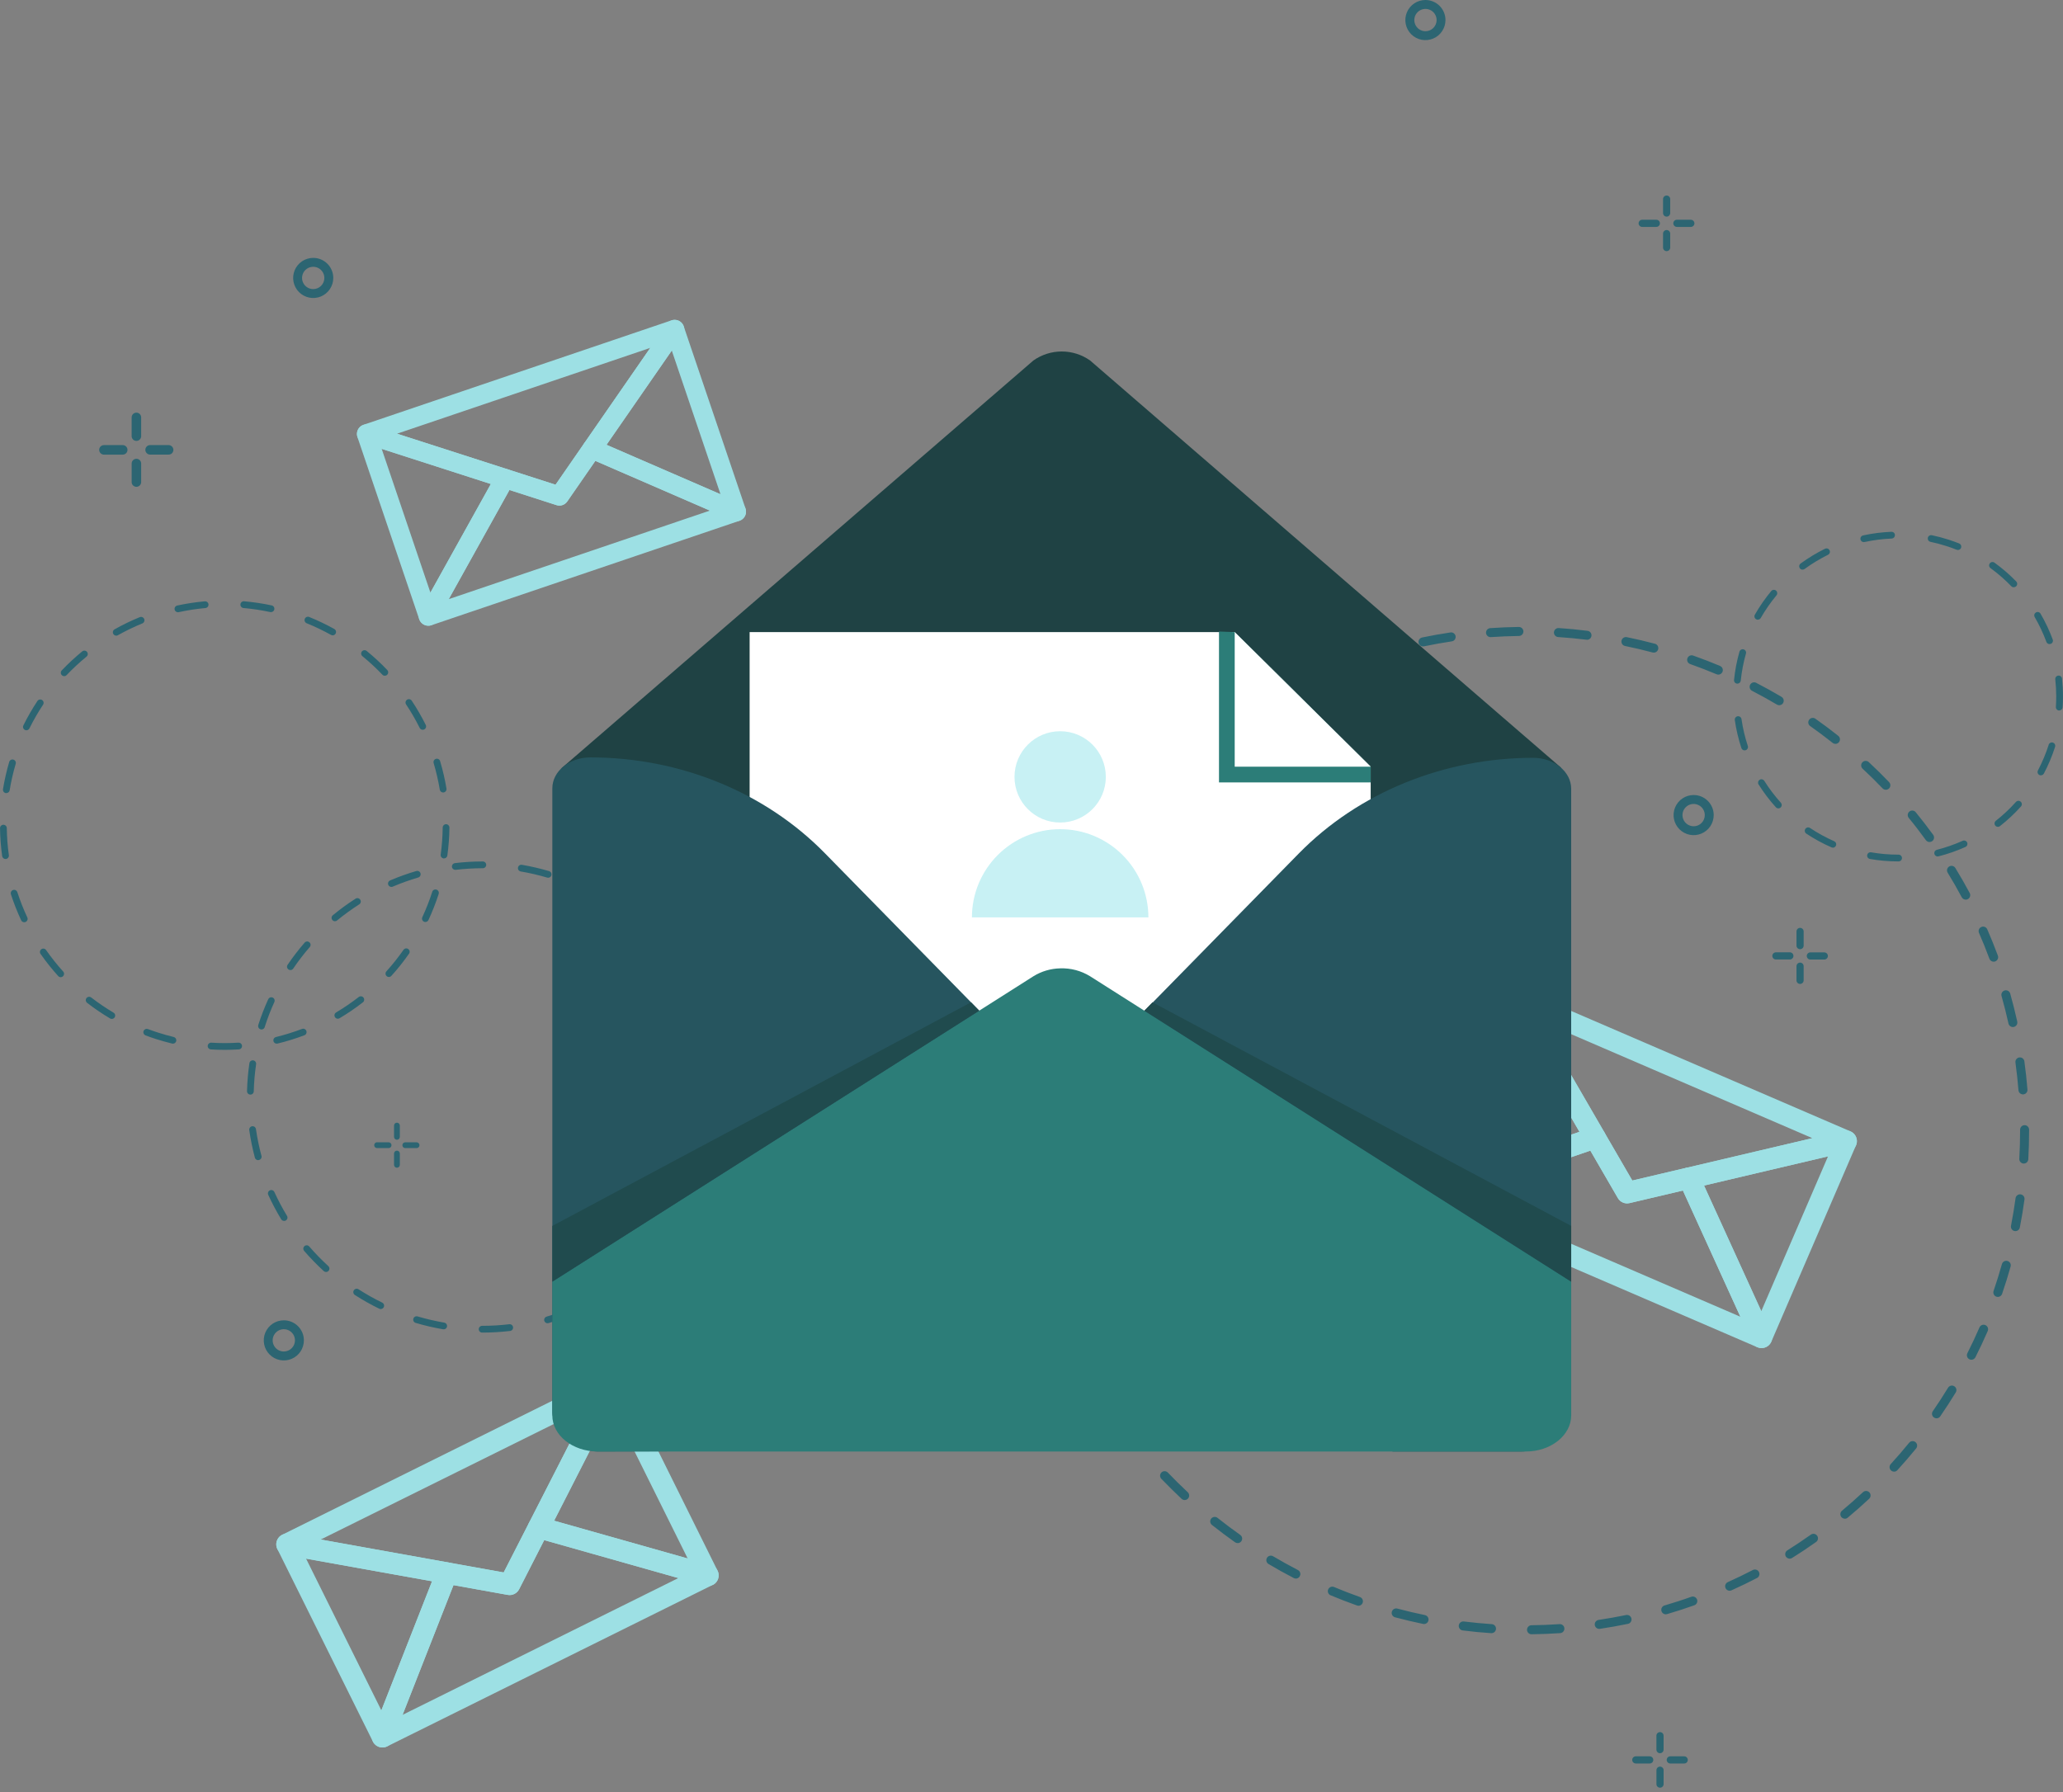 <svg width="290" height="252" viewBox="0 0 290 252" fill="none" xmlns="http://www.w3.org/2000/svg">
<rect x="0" y="0" width="290" height="252" fill="#808080" stroke="none"/>
<g clip-path="url(#clip0_752_38)">
<path d="M103.963 73.217L60.637 87.91C60.379 87.995 60.102 88 59.842 87.925C59.581 87.851 59.349 87.699 59.175 87.491C59.002 87.282 58.895 87.027 58.868 86.757C58.842 86.487 58.897 86.215 59.026 85.977L69.793 66.619C69.946 66.347 70.187 66.136 70.477 66.021C70.767 65.907 71.087 65.896 71.384 65.99L78.093 68.15L82.103 62.35C82.281 62.094 82.542 61.908 82.842 61.823C83.142 61.738 83.462 61.759 83.748 61.882L104.067 70.698C104.315 70.808 104.524 70.991 104.666 71.221C104.809 71.451 104.879 71.719 104.868 71.99C104.857 72.261 104.765 72.522 104.603 72.74C104.442 72.958 104.219 73.122 103.963 73.211V73.217ZM63.083 84.237L99.787 71.79L83.69 64.799L79.74 70.505C79.575 70.742 79.338 70.92 79.064 71.013C78.791 71.106 78.494 71.109 78.219 71.021L71.612 68.894L63.083 84.237Z" fill="#9DE0E4"/>
<path d="M60.637 87.906C60.298 88.019 59.929 87.994 59.608 87.836C59.288 87.678 59.044 87.399 58.928 87.061L50.242 61.443C50.163 61.206 50.152 60.953 50.208 60.71C50.265 60.468 50.387 60.246 50.562 60.068C50.736 59.891 50.957 59.765 51.198 59.704C51.44 59.644 51.694 59.652 51.931 59.726L71.384 65.99C71.573 66.051 71.747 66.153 71.892 66.289C72.037 66.425 72.151 66.591 72.225 66.775C72.299 66.96 72.331 67.158 72.319 67.357C72.308 67.555 72.253 67.749 72.158 67.923L61.383 87.284C61.22 87.577 60.954 87.798 60.637 87.906ZM53.656 63.113L60.505 83.317L68.995 68.053L53.656 63.113Z" fill="#9DE0E4"/>
<path d="M103.963 73.218C103.647 73.324 103.303 73.309 102.996 73.177L82.677 64.361C82.494 64.282 82.331 64.163 82.199 64.013C82.067 63.864 81.97 63.687 81.915 63.495C81.859 63.304 81.847 63.102 81.879 62.905C81.91 62.709 81.985 62.521 82.097 62.356L93.73 45.554C93.873 45.35 94.07 45.19 94.298 45.09C94.527 44.991 94.778 44.957 95.025 44.992C95.272 45.026 95.504 45.128 95.697 45.286C95.889 45.445 96.034 45.653 96.116 45.888L104.802 71.507C104.916 71.846 104.891 72.216 104.733 72.537C104.574 72.857 104.296 73.102 103.957 73.218H103.963ZM85.26 62.542L101.284 69.492L94.434 49.291L85.26 62.542Z" fill="#9DE0E4"/>
<path d="M79.073 71.017C78.799 71.108 78.503 71.108 78.228 71.017L51.106 62.286C50.838 62.197 50.606 62.026 50.44 61.798C50.275 61.569 50.184 61.295 50.182 61.013C50.18 60.731 50.266 60.456 50.428 60.225C50.59 59.995 50.82 59.82 51.086 59.727L94.41 45.033C94.679 44.944 94.969 44.941 95.239 45.025C95.51 45.108 95.747 45.275 95.918 45.501C96.089 45.727 96.184 46.001 96.191 46.284C96.198 46.567 96.116 46.845 95.957 47.079L79.744 70.497C79.582 70.738 79.347 70.92 79.073 71.017ZM55.815 60.977L78.093 68.15L91.414 48.908L55.815 60.977Z" fill="#9DE0E4"/>
<path d="M100.189 222.836L54.433 245.538C54.16 245.672 53.854 245.722 53.553 245.679C53.252 245.636 52.971 245.503 52.747 245.298C52.523 245.092 52.366 244.824 52.298 244.528C52.229 244.232 52.252 243.922 52.362 243.639L61.397 220.627C61.524 220.302 61.76 220.032 62.064 219.862C62.368 219.692 62.722 219.633 63.065 219.695L70.808 221.087L74.385 214.078C74.543 213.768 74.804 213.523 75.123 213.383C75.442 213.244 75.8 213.22 76.135 213.315L99.93 220.047C100.223 220.129 100.483 220.298 100.678 220.532C100.872 220.766 100.991 221.053 101.019 221.355C101.047 221.658 100.983 221.962 100.835 222.228C100.687 222.493 100.462 222.707 100.189 222.842V222.836ZM56.59 241.106L95.356 221.874L76.504 216.54L72.981 223.442C72.835 223.729 72.599 223.962 72.31 224.106C72.021 224.25 71.693 224.297 71.375 224.24L63.748 222.869L56.59 241.106Z" fill="#9DE0E4"/>
<path d="M54.433 245.538C54.244 245.63 54.038 245.683 53.828 245.692C53.537 245.705 53.248 245.633 52.997 245.485C52.746 245.336 52.544 245.118 52.415 244.857L38.992 217.8C38.868 217.55 38.816 217.271 38.842 216.994C38.868 216.716 38.97 216.451 39.137 216.229C39.305 216.006 39.531 215.834 39.79 215.732C40.049 215.63 40.331 215.601 40.606 215.65L63.065 219.687C63.284 219.727 63.492 219.814 63.673 219.943C63.854 220.073 64.004 220.241 64.113 220.435C64.222 220.629 64.286 220.845 64.301 221.067C64.316 221.289 64.281 221.512 64.2 221.719L55.164 244.739C55.028 245.087 54.767 245.372 54.433 245.538ZM43.026 219.142L53.611 240.478L60.736 222.326L43.026 219.142Z" fill="#9DE0E4"/>
<path d="M100.191 222.836C99.856 223.001 99.472 223.037 99.112 222.936L75.315 216.203C75.102 216.142 74.904 216.035 74.737 215.889C74.57 215.743 74.438 215.562 74.349 215.358C74.26 215.155 74.217 214.935 74.223 214.713C74.23 214.491 74.285 214.274 74.385 214.076L84.757 193.753C84.884 193.504 85.078 193.296 85.316 193.151C85.554 193.006 85.828 192.93 86.106 192.932C86.385 192.933 86.658 193.012 86.895 193.159C87.131 193.306 87.322 193.517 87.447 193.766L100.87 220.833C101.046 221.19 101.074 221.603 100.947 221.981C100.82 222.359 100.548 222.671 100.191 222.849V222.836ZM77.9 213.805L96.665 219.114L86.078 197.778L77.9 213.805Z" fill="#9DE0E4"/>
<path d="M72.307 224.106C72.017 224.249 71.689 224.296 71.371 224.24L40.07 218.614C39.759 218.557 39.473 218.404 39.254 218.176C39.034 217.948 38.892 217.657 38.848 217.344C38.803 217.03 38.858 216.711 39.006 216.431C39.153 216.151 39.385 215.924 39.668 215.783L85.424 193.082C85.708 192.942 86.028 192.894 86.34 192.946C86.653 192.999 86.94 193.148 87.163 193.373C87.385 193.597 87.531 193.887 87.58 194.199C87.629 194.512 87.578 194.832 87.435 195.114L72.978 223.441C72.831 223.729 72.596 223.962 72.307 224.106ZM45.085 216.456L70.799 221.079L82.687 197.813L45.085 216.456Z" fill="#9DE0E4"/>
<path d="M247.028 189.418L200.351 169.294C200.074 169.174 199.839 168.973 199.677 168.717C199.516 168.461 199.436 168.162 199.448 167.859C199.46 167.557 199.563 167.265 199.744 167.023C199.925 166.78 200.175 166.598 200.462 166.5L223.749 158.545C224.077 158.433 224.433 158.439 224.758 158.56C225.083 158.682 225.355 158.912 225.529 159.212L229.456 165.978L237.077 164.184C237.414 164.105 237.769 164.144 238.08 164.297C238.391 164.45 238.639 164.706 238.782 165.021L248.984 187.415C249.11 187.691 249.149 187.998 249.097 188.296C249.044 188.594 248.903 188.869 248.691 189.085C248.479 189.301 248.207 189.448 247.91 189.507C247.613 189.565 247.306 189.532 247.028 189.412V189.418ZM205.104 168.08L244.648 185.13L236.567 167.388L229.06 169.155C228.747 169.229 228.419 169.2 228.124 169.073C227.829 168.946 227.583 168.727 227.422 168.449L223.555 161.777L205.104 168.08Z" fill="#9DE0E4"/>
<path d="M200.351 169.294C199.988 169.135 199.703 168.838 199.558 168.469C199.413 168.1 199.42 167.688 199.578 167.324L211.478 139.724C211.588 139.47 211.767 139.251 211.994 139.092C212.221 138.933 212.488 138.84 212.765 138.824C213.042 138.808 213.318 138.868 213.562 138.999C213.806 139.13 214.01 139.326 214.149 139.565L225.537 159.212C225.648 159.403 225.715 159.617 225.734 159.838C225.752 160.058 225.721 160.28 225.644 160.488C225.566 160.695 225.443 160.883 225.284 161.037C225.126 161.191 224.934 161.308 224.725 161.379L201.438 169.335C201.083 169.457 200.696 169.443 200.351 169.294ZM213.042 143.645L203.659 165.408L222.026 159.135L213.042 143.645Z" fill="#9DE0E4"/>
<path d="M247.028 189.419C246.685 189.272 246.41 189.003 246.254 188.665L236.06 166.269C235.968 166.067 235.923 165.848 235.926 165.626C235.929 165.405 235.982 165.187 236.079 164.988C236.177 164.79 236.317 164.615 236.49 164.477C236.664 164.339 236.865 164.241 237.081 164.19L259.183 158.984C259.453 158.921 259.735 158.933 259.998 159.021C260.262 159.109 260.495 159.268 260.674 159.48C260.852 159.693 260.968 159.951 261.008 160.226C261.048 160.5 261.011 160.78 260.901 161.035L249 188.636C248.886 188.901 248.697 189.128 248.457 189.288C248.217 189.449 247.935 189.536 247.646 189.54C247.434 189.544 247.223 189.502 247.028 189.419ZM239.54 166.686L247.587 184.345L256.969 162.58L239.54 166.686Z" fill="#9DE0E4"/>
<path d="M228.133 169.071C227.839 168.945 227.592 168.727 227.432 168.449L211.559 141.069C211.4 140.797 211.331 140.481 211.362 140.167C211.393 139.853 211.523 139.557 211.733 139.321C211.942 139.085 212.221 138.922 212.529 138.854C212.837 138.786 213.159 138.817 213.448 138.942L260.124 159.066C260.414 159.191 260.657 159.403 260.819 159.674C260.98 159.944 261.053 160.259 261.025 160.573C260.997 160.887 260.871 161.184 260.665 161.422C260.458 161.66 260.182 161.827 259.875 161.899L229.069 169.155C228.757 169.229 228.428 169.2 228.133 169.071ZM216.414 143.486L229.456 165.982L254.767 160.022L216.414 143.486Z" fill="#9DE0E4"/>
<path d="M67.835 187.359H67.775C67.649 187.359 67.528 187.309 67.439 187.22C67.349 187.131 67.299 187.01 67.299 186.883C67.299 186.757 67.349 186.636 67.439 186.547C67.528 186.458 67.649 186.408 67.775 186.408H67.833C69.09 186.407 70.345 186.333 71.593 186.185C71.719 186.171 71.845 186.206 71.944 186.284C72.043 186.362 72.107 186.477 72.122 186.602C72.137 186.728 72.101 186.854 72.023 186.953C71.945 187.052 71.831 187.116 71.705 187.131C70.421 187.282 69.128 187.358 67.835 187.359ZM62.365 186.895C62.339 186.897 62.313 186.897 62.286 186.895C60.991 186.673 59.71 186.375 58.45 186.002C58.388 185.987 58.329 185.959 58.277 185.92C58.226 185.881 58.182 185.833 58.15 185.777C58.118 185.721 58.098 185.659 58.09 185.595C58.083 185.531 58.088 185.466 58.107 185.404C58.125 185.342 58.156 185.285 58.197 185.235C58.238 185.186 58.289 185.145 58.347 185.116C58.404 185.087 58.467 185.069 58.531 185.065C58.596 185.061 58.66 185.07 58.721 185.091C59.945 185.453 61.189 185.743 62.447 185.957C62.566 185.976 62.673 186.039 62.747 186.134C62.822 186.229 62.857 186.348 62.847 186.468C62.837 186.588 62.781 186.699 62.692 186.78C62.602 186.861 62.486 186.905 62.365 186.903V186.895ZM76.97 186.046C76.867 186.047 76.767 186.014 76.685 185.952C76.603 185.891 76.543 185.805 76.514 185.706C76.478 185.585 76.492 185.454 76.553 185.344C76.613 185.233 76.715 185.15 76.837 185.114C78.061 184.756 79.263 184.325 80.436 183.825C80.552 183.775 80.683 183.774 80.801 183.821C80.918 183.868 81.011 183.96 81.061 184.076C81.11 184.192 81.112 184.323 81.064 184.441C81.017 184.558 80.926 184.651 80.809 184.701C79.601 185.216 78.364 185.658 77.103 186.027C77.06 186.04 77.015 186.047 76.97 186.046ZM53.522 184.053C53.451 184.053 53.38 184.037 53.316 184.005C52.133 183.429 50.987 182.784 49.882 182.071C49.776 182.003 49.701 181.895 49.675 181.772C49.648 181.648 49.671 181.519 49.74 181.413C49.808 181.307 49.916 181.232 50.039 181.206C50.163 181.179 50.292 181.202 50.398 181.271C51.471 181.962 52.584 182.588 53.731 183.146C53.828 183.194 53.906 183.272 53.952 183.369C53.998 183.466 54.01 183.576 53.986 183.681C53.962 183.785 53.902 183.879 53.818 183.946C53.734 184.013 53.63 184.049 53.522 184.049V184.053ZM85.422 182.201C85.32 182.201 85.22 182.168 85.137 182.106C85.055 182.044 84.995 181.958 84.966 181.859C84.937 181.761 84.941 181.655 84.977 181.559C85.013 181.463 85.079 181.381 85.165 181.325C86.24 180.638 87.273 179.887 88.259 179.077C88.356 178.997 88.482 178.959 88.607 178.971C88.733 178.984 88.849 179.046 88.928 179.143C89.008 179.241 89.046 179.366 89.034 179.492C89.021 179.618 88.96 179.733 88.862 179.813C87.847 180.649 86.783 181.424 85.676 182.133C85.6 182.179 85.513 182.203 85.424 182.201H85.422ZM45.836 178.839C45.717 178.839 45.602 178.795 45.514 178.715C44.544 177.829 43.627 176.886 42.769 175.89C42.725 175.844 42.69 175.789 42.667 175.728C42.645 175.668 42.635 175.603 42.638 175.539C42.641 175.475 42.657 175.411 42.685 175.353C42.714 175.295 42.753 175.244 42.802 175.202C42.851 175.159 42.908 175.128 42.969 175.108C43.031 175.089 43.096 175.082 43.16 175.088C43.224 175.095 43.286 175.114 43.343 175.145C43.399 175.177 43.449 175.219 43.488 175.27C44.322 176.235 45.213 177.151 46.154 178.011C46.225 178.076 46.275 178.16 46.297 178.254C46.319 178.347 46.313 178.445 46.278 178.534C46.244 178.624 46.183 178.701 46.104 178.755C46.025 178.809 45.931 178.839 45.836 178.839ZM92.458 176.132C92.366 176.133 92.276 176.107 92.199 176.058C92.122 176.009 92.061 175.939 92.023 175.855C91.985 175.772 91.972 175.68 91.985 175.589C91.998 175.499 92.038 175.414 92.098 175.345C92.937 174.382 93.716 173.37 94.434 172.314C94.506 172.214 94.615 172.146 94.737 172.125C94.858 172.103 94.983 172.13 95.086 172.199C95.188 172.269 95.259 172.375 95.284 172.496C95.309 172.617 95.287 172.743 95.221 172.847C94.482 173.936 93.679 174.978 92.816 175.97C92.772 176.022 92.717 176.063 92.656 176.092C92.594 176.121 92.528 176.136 92.46 176.136L92.458 176.132ZM39.937 171.658C39.855 171.658 39.775 171.637 39.703 171.597C39.632 171.558 39.572 171.5 39.529 171.43C38.849 170.307 38.234 169.145 37.688 167.95C37.648 167.837 37.651 167.713 37.699 167.603C37.745 167.493 37.833 167.404 37.942 167.355C38.052 167.306 38.176 167.301 38.289 167.339C38.403 167.378 38.498 167.458 38.554 167.564C39.084 168.725 39.681 169.854 40.343 170.945C40.375 170.998 40.397 171.057 40.406 171.119C40.416 171.181 40.413 171.244 40.398 171.304C40.383 171.365 40.356 171.422 40.319 171.472C40.282 171.522 40.236 171.564 40.182 171.597C40.109 171.641 40.025 171.664 39.939 171.662L39.937 171.658ZM97.49 168.323C97.424 168.323 97.358 168.308 97.297 168.281C97.24 168.256 97.188 168.22 97.144 168.174C97.101 168.129 97.067 168.076 97.045 168.017C97.022 167.959 97.011 167.897 97.013 167.834C97.014 167.771 97.028 167.71 97.053 167.653C97.584 166.492 98.045 165.302 98.436 164.088L98.449 164.045C98.488 163.925 98.572 163.825 98.684 163.767C98.797 163.709 98.927 163.698 99.048 163.737C99.168 163.775 99.268 163.86 99.326 163.972C99.383 164.084 99.394 164.215 99.356 164.335L99.342 164.378C98.94 165.629 98.464 166.855 97.918 168.051C97.88 168.133 97.82 168.202 97.745 168.251C97.67 168.3 97.582 168.326 97.492 168.327L97.49 168.323ZM36.289 163.117C36.184 163.117 36.082 163.083 35.999 163.019C35.916 162.956 35.856 162.866 35.828 162.765C35.489 161.493 35.226 160.202 35.04 158.898C35.029 158.836 35.032 158.772 35.046 158.71C35.061 158.649 35.088 158.59 35.125 158.539C35.163 158.488 35.21 158.445 35.265 158.413C35.319 158.38 35.379 158.359 35.442 158.35C35.505 158.341 35.569 158.345 35.63 158.361C35.691 158.377 35.749 158.405 35.799 158.444C35.849 158.483 35.891 158.531 35.923 158.586C35.954 158.641 35.974 158.702 35.981 158.765C36.165 160.028 36.423 161.278 36.755 162.51C36.771 162.57 36.775 162.633 36.767 162.695C36.758 162.756 36.738 162.816 36.707 162.87C36.675 162.924 36.634 162.971 36.584 163.009C36.535 163.046 36.478 163.074 36.418 163.09C36.377 163.106 36.334 163.116 36.291 163.121L36.289 163.117ZM100.131 159.372C100.109 159.374 100.086 159.374 100.064 159.372C100.002 159.363 99.942 159.342 99.889 159.31C99.835 159.278 99.788 159.236 99.751 159.186C99.713 159.136 99.686 159.079 99.671 159.018C99.656 158.958 99.652 158.895 99.661 158.833C99.844 157.57 99.952 156.298 99.984 155.022C99.986 154.96 100 154.898 100.025 154.841C100.05 154.784 100.087 154.732 100.132 154.689C100.177 154.646 100.23 154.612 100.289 154.59C100.347 154.567 100.409 154.557 100.471 154.558C100.534 154.56 100.595 154.573 100.653 154.599C100.71 154.624 100.761 154.66 100.804 154.706C100.847 154.751 100.881 154.804 100.904 154.862C100.926 154.921 100.937 154.983 100.935 155.045C100.902 156.359 100.791 157.67 100.601 158.97C100.585 159.083 100.529 159.186 100.443 159.26C100.357 159.335 100.247 159.376 100.133 159.376L100.131 159.372ZM35.194 153.897H35.187C35.124 153.896 35.063 153.882 35.005 153.857C34.948 153.832 34.897 153.795 34.854 153.75C34.811 153.705 34.777 153.651 34.755 153.593C34.733 153.534 34.723 153.472 34.725 153.41C34.758 152.097 34.87 150.787 35.059 149.487C35.077 149.362 35.144 149.25 35.245 149.174C35.347 149.099 35.474 149.067 35.598 149.085C35.723 149.103 35.836 149.17 35.911 149.271C35.987 149.372 36.019 149.499 36.001 149.624C35.816 150.887 35.707 152.159 35.674 153.435C35.671 153.56 35.62 153.678 35.531 153.766C35.441 153.853 35.321 153.901 35.196 153.901L35.194 153.897ZM100.147 150.088C100.032 150.088 99.922 150.047 99.836 149.972C99.749 149.897 99.693 149.793 99.677 149.68C99.493 148.418 99.235 147.169 98.903 145.937C98.886 145.877 98.881 145.813 98.888 145.751C98.896 145.688 98.916 145.628 98.947 145.573C98.978 145.518 99.019 145.47 99.069 145.431C99.119 145.392 99.176 145.364 99.237 145.347C99.298 145.331 99.362 145.327 99.424 145.335C99.487 145.344 99.547 145.364 99.601 145.396C99.656 145.428 99.703 145.471 99.741 145.521C99.779 145.571 99.806 145.629 99.822 145.69C100.161 146.958 100.425 148.245 100.613 149.545C100.63 149.67 100.598 149.796 100.523 149.898C100.447 149.999 100.335 150.066 100.21 150.084L100.147 150.088ZM36.762 144.743C36.688 144.742 36.614 144.724 36.548 144.69C36.481 144.656 36.424 144.607 36.38 144.546C36.336 144.486 36.306 144.416 36.294 144.342C36.282 144.269 36.288 144.193 36.31 144.122V144.099C36.709 142.856 37.181 141.638 37.723 140.451C37.782 140.348 37.876 140.271 37.989 140.234C38.101 140.197 38.223 140.203 38.331 140.252C38.439 140.3 38.525 140.387 38.572 140.495C38.62 140.603 38.625 140.725 38.587 140.837C38.06 141.991 37.602 143.175 37.215 144.383V144.404C37.185 144.503 37.124 144.589 37.041 144.651C36.958 144.712 36.858 144.744 36.755 144.743H36.762ZM97.531 141.179C97.44 141.179 97.35 141.153 97.273 141.104C97.197 141.055 97.136 140.984 97.098 140.901C96.568 139.74 95.97 138.612 95.308 137.522C95.275 137.468 95.253 137.409 95.244 137.347C95.234 137.285 95.237 137.222 95.252 137.161C95.266 137.101 95.293 137.043 95.33 136.993C95.367 136.942 95.414 136.9 95.467 136.867C95.52 136.835 95.58 136.813 95.642 136.803C95.703 136.794 95.766 136.797 95.827 136.811C95.888 136.826 95.945 136.853 95.996 136.89C96.046 136.927 96.089 136.973 96.121 137.027C96.803 138.15 97.418 139.312 97.964 140.507C97.997 140.579 98.011 140.659 98.005 140.738C98 140.818 97.974 140.894 97.931 140.961C97.888 141.028 97.829 141.083 97.759 141.121C97.689 141.16 97.611 141.179 97.531 141.179ZM40.822 136.391C40.727 136.391 40.634 136.362 40.556 136.307C40.504 136.272 40.46 136.228 40.425 136.176C40.391 136.123 40.367 136.065 40.356 136.004C40.344 135.943 40.345 135.88 40.357 135.819C40.37 135.758 40.395 135.7 40.43 135.648C41.167 134.559 41.968 133.516 42.831 132.524C42.915 132.432 43.031 132.376 43.155 132.368C43.28 132.361 43.402 132.403 43.496 132.484C43.59 132.566 43.648 132.682 43.658 132.806C43.667 132.93 43.628 133.053 43.548 133.148C42.711 134.111 41.932 135.124 41.217 136.182C41.172 136.247 41.112 136.3 41.042 136.337C40.972 136.373 40.894 136.392 40.815 136.391H40.822ZM92.518 133.359C92.45 133.359 92.382 133.344 92.32 133.316C92.258 133.288 92.203 133.246 92.158 133.195C91.324 132.229 90.433 131.313 89.49 130.453C89.44 130.412 89.399 130.362 89.369 130.304C89.339 130.247 89.321 130.184 89.317 130.12C89.312 130.055 89.32 129.99 89.341 129.929C89.362 129.868 89.396 129.812 89.439 129.764C89.483 129.717 89.536 129.678 89.595 129.651C89.654 129.625 89.717 129.61 89.782 129.609C89.847 129.608 89.911 129.62 89.971 129.644C90.031 129.669 90.085 129.705 90.13 129.751C91.102 130.636 92.019 131.579 92.877 132.574C92.918 132.621 92.95 132.676 92.969 132.735C92.989 132.794 92.997 132.857 92.993 132.919C92.988 132.981 92.972 133.042 92.943 133.097C92.915 133.153 92.876 133.203 92.829 133.243C92.741 133.321 92.627 133.362 92.51 133.359H92.518ZM47.084 129.525C46.986 129.525 46.891 129.495 46.811 129.438C46.731 129.382 46.67 129.302 46.637 129.21C46.604 129.118 46.6 129.018 46.627 128.923C46.653 128.829 46.707 128.745 46.783 128.682C47.797 127.846 48.86 127.071 49.967 126.362C50.02 126.326 50.079 126.3 50.142 126.286C50.205 126.273 50.269 126.273 50.332 126.285C50.395 126.297 50.455 126.322 50.508 126.359C50.561 126.395 50.606 126.441 50.641 126.495C50.675 126.549 50.699 126.61 50.709 126.673C50.72 126.736 50.718 126.801 50.703 126.863C50.688 126.926 50.66 126.984 50.622 127.036C50.583 127.087 50.535 127.131 50.479 127.163C49.405 127.852 48.372 128.603 47.386 129.413C47.299 129.487 47.189 129.527 47.075 129.525H47.084ZM85.505 127.269C85.415 127.269 85.326 127.243 85.25 127.194C84.177 126.504 83.063 125.879 81.915 125.322C81.859 125.295 81.809 125.257 81.767 125.21C81.726 125.163 81.694 125.109 81.673 125.05C81.653 124.991 81.644 124.928 81.648 124.866C81.652 124.803 81.668 124.742 81.695 124.686C81.722 124.63 81.76 124.58 81.807 124.538C81.854 124.497 81.908 124.465 81.967 124.444C82.026 124.424 82.089 124.415 82.151 124.419C82.214 124.423 82.275 124.438 82.331 124.466C83.513 125.042 84.659 125.687 85.765 126.399C85.851 126.455 85.918 126.537 85.953 126.633C85.989 126.73 85.993 126.835 85.964 126.934C85.934 127.033 85.874 127.12 85.791 127.181C85.709 127.242 85.609 127.275 85.505 127.275V127.269ZM55.023 124.702C54.913 124.703 54.806 124.666 54.72 124.597C54.634 124.529 54.575 124.432 54.552 124.325C54.529 124.217 54.544 124.105 54.595 124.007C54.645 123.91 54.728 123.833 54.829 123.789C56.038 123.274 57.275 122.83 58.535 122.459C58.655 122.428 58.782 122.445 58.89 122.506C58.997 122.567 59.077 122.667 59.111 122.786C59.146 122.905 59.133 123.032 59.075 123.141C59.018 123.251 58.92 123.333 58.802 123.371C57.579 123.731 56.377 124.162 55.204 124.663C55.144 124.689 55.079 124.702 55.013 124.702H55.023ZM77.063 123.41C77.017 123.41 76.971 123.404 76.927 123.391C75.703 123.03 74.459 122.742 73.202 122.527C73.077 122.505 72.967 122.436 72.894 122.333C72.821 122.23 72.792 122.102 72.813 121.978C72.835 121.853 72.904 121.742 73.007 121.67C73.11 121.597 73.238 121.568 73.362 121.589C74.657 121.811 75.938 122.108 77.198 122.48C77.306 122.514 77.399 122.585 77.46 122.681C77.52 122.777 77.544 122.891 77.528 123.003C77.512 123.115 77.456 123.218 77.371 123.293C77.285 123.367 77.176 123.409 77.063 123.41ZM63.995 122.3C63.875 122.299 63.76 122.252 63.673 122.169C63.586 122.085 63.533 121.972 63.526 121.852C63.52 121.732 63.559 121.613 63.636 121.521C63.712 121.428 63.822 121.368 63.941 121.353C65.233 121.199 66.532 121.121 67.833 121.121H67.872C67.998 121.121 68.119 121.171 68.208 121.26C68.297 121.35 68.347 121.471 68.347 121.597C68.347 121.723 68.297 121.844 68.208 121.933C68.119 122.022 67.998 122.072 67.872 122.072H67.833C66.57 122.073 65.308 122.148 64.053 122.297L63.995 122.3Z" fill="#2C6572"/>
<path d="M215.255 229.775C215.094 229.766 214.941 229.695 214.83 229.577C214.718 229.46 214.656 229.304 214.656 229.142C214.656 228.979 214.718 228.824 214.83 228.706C214.941 228.588 215.094 228.517 215.255 228.508C216.572 228.493 217.902 228.439 219.209 228.352C219.294 228.343 219.38 228.351 219.461 228.376C219.543 228.401 219.618 228.442 219.684 228.497C219.749 228.551 219.803 228.619 219.841 228.695C219.88 228.771 219.903 228.854 219.909 228.939C219.915 229.024 219.903 229.109 219.875 229.19C219.847 229.27 219.804 229.345 219.746 229.408C219.689 229.471 219.62 229.522 219.543 229.558C219.465 229.594 219.381 229.614 219.296 229.616C217.964 229.707 216.609 229.759 215.269 229.775H215.255ZM209.67 229.622H209.628C208.292 229.533 206.942 229.406 205.616 229.235C205.533 229.225 205.453 229.199 205.381 229.158C205.309 229.116 205.245 229.061 205.194 228.996C205.09 228.863 205.044 228.695 205.065 228.528C205.086 228.361 205.172 228.209 205.305 228.106C205.437 228.002 205.606 227.956 205.772 227.977C207.074 228.137 208.4 228.265 209.713 228.352C209.875 228.364 210.027 228.439 210.136 228.561C210.245 228.683 210.303 228.842 210.297 229.005C210.292 229.169 210.224 229.324 210.107 229.438C209.99 229.552 209.833 229.617 209.67 229.618V229.622ZM224.802 229.019C224.643 229.017 224.491 228.955 224.375 228.846C224.259 228.737 224.189 228.589 224.177 228.43C224.166 228.272 224.214 228.115 224.313 227.99C224.412 227.866 224.554 227.783 224.711 227.758C226.011 227.565 227.321 227.331 228.607 227.066C228.769 227.038 228.936 227.074 229.072 227.167C229.208 227.26 229.302 227.401 229.336 227.562C229.369 227.724 229.339 227.891 229.251 228.03C229.163 228.169 229.024 228.269 228.864 228.307C227.555 228.578 226.221 228.816 224.897 229.011C224.866 229.017 224.834 229.019 224.802 229.019ZM200.181 228.334C200.138 228.335 200.094 228.33 200.052 228.321C198.743 228.052 197.422 227.741 196.131 227.395C196.047 227.377 195.967 227.342 195.897 227.292C195.827 227.243 195.768 227.179 195.723 227.106C195.678 227.033 195.648 226.951 195.636 226.866C195.624 226.781 195.629 226.694 195.651 226.611C195.673 226.528 195.712 226.45 195.765 226.383C195.818 226.315 195.884 226.259 195.96 226.218C196.035 226.177 196.118 226.151 196.204 226.143C196.29 226.135 196.376 226.145 196.458 226.171C197.726 226.509 199.021 226.815 200.309 227.08C200.462 227.112 200.598 227.2 200.69 227.326C200.783 227.452 200.825 227.609 200.809 227.764C200.794 227.92 200.721 228.065 200.605 228.17C200.489 228.275 200.338 228.334 200.181 228.334ZM234.158 226.968C234.006 226.966 233.86 226.911 233.746 226.811C233.631 226.711 233.557 226.574 233.535 226.423C233.514 226.273 233.547 226.12 233.628 225.993C233.71 225.865 233.835 225.77 233.98 225.726C235.24 225.357 236.507 224.953 237.744 224.506C237.823 224.478 237.906 224.465 237.989 224.469C238.073 224.473 238.155 224.494 238.23 224.529C238.306 224.565 238.374 224.615 238.43 224.677C238.486 224.739 238.529 224.811 238.557 224.89C238.585 224.969 238.597 225.052 238.593 225.136C238.589 225.219 238.568 225.301 238.532 225.376C238.496 225.452 238.445 225.519 238.383 225.575C238.321 225.631 238.248 225.674 238.169 225.701C236.909 226.15 235.619 226.567 234.336 226.942C234.278 226.959 234.218 226.968 234.158 226.968ZM190.955 225.761C190.883 225.761 190.811 225.749 190.743 225.724C189.48 225.276 188.214 224.787 186.979 224.267C186.843 224.19 186.74 224.066 186.689 223.918C186.639 223.771 186.645 223.61 186.706 223.466C186.767 223.323 186.879 223.207 187.02 223.14C187.161 223.074 187.322 223.062 187.472 223.107C188.684 223.617 189.927 224.099 191.168 224.539C191.309 224.589 191.427 224.688 191.503 224.817C191.578 224.946 191.606 225.097 191.58 225.245C191.555 225.392 191.478 225.525 191.364 225.622C191.25 225.718 191.105 225.771 190.955 225.771V225.761ZM243.14 223.656C242.995 223.655 242.855 223.605 242.742 223.514C242.63 223.423 242.552 223.296 242.521 223.154C242.491 223.012 242.51 222.865 242.576 222.735C242.641 222.606 242.749 222.503 242.881 222.444C244.076 221.906 245.272 221.328 246.436 220.723C246.584 220.658 246.751 220.652 246.903 220.705C247.056 220.759 247.181 220.869 247.255 221.013C247.329 221.156 247.346 221.323 247.301 221.478C247.257 221.633 247.155 221.765 247.016 221.848C245.829 222.465 244.611 223.055 243.393 223.6C243.314 223.636 243.227 223.655 243.14 223.656ZM182.161 221.943C182.059 221.943 181.959 221.918 181.869 221.871C180.68 221.255 179.493 220.595 178.342 219.913C178.267 219.872 178.201 219.817 178.148 219.75C178.094 219.683 178.055 219.607 178.032 219.524C178.01 219.442 178.004 219.356 178.015 219.271C178.026 219.187 178.054 219.105 178.098 219.032C178.141 218.958 178.199 218.894 178.268 218.844C178.337 218.793 178.415 218.757 178.498 218.737C178.582 218.718 178.668 218.715 178.752 218.73C178.836 218.745 178.916 218.776 178.988 218.822C180.119 219.493 181.285 220.141 182.453 220.746C182.579 220.812 182.679 220.917 182.737 221.047C182.796 221.176 182.81 221.321 182.776 221.459C182.742 221.597 182.664 221.719 182.552 221.807C182.44 221.895 182.303 221.943 182.161 221.943ZM251.581 219.149C251.443 219.149 251.309 219.104 251.199 219.022C251.089 218.939 251.01 218.822 250.972 218.69C250.934 218.558 250.94 218.417 250.989 218.288C251.038 218.16 251.128 218.051 251.244 217.978C252.356 217.282 253.464 216.545 254.531 215.787C254.599 215.734 254.676 215.695 254.76 215.672C254.843 215.65 254.93 215.645 255.015 215.657C255.1 215.669 255.182 215.699 255.255 215.744C255.329 215.789 255.392 215.848 255.442 215.919C255.492 215.989 255.527 216.069 255.545 216.153C255.562 216.237 255.563 216.324 255.546 216.409C255.529 216.493 255.495 216.573 255.446 216.644C255.398 216.715 255.335 216.776 255.262 216.821C254.172 217.595 253.042 218.345 251.911 219.053C251.812 219.115 251.698 219.148 251.581 219.149ZM173.973 216.953C173.842 216.954 173.714 216.913 173.608 216.837C172.515 216.064 171.431 215.252 170.383 214.418C170.314 214.368 170.256 214.304 170.212 214.231C170.168 214.157 170.14 214.076 170.129 213.991C170.117 213.906 170.123 213.82 170.146 213.738C170.169 213.656 170.208 213.579 170.261 213.512C170.314 213.445 170.38 213.389 170.455 213.349C170.53 213.308 170.613 213.283 170.698 213.275C170.783 213.267 170.869 213.276 170.95 213.302C171.032 213.328 171.107 213.371 171.172 213.427C172.2 214.244 173.265 215.043 174.338 215.801C174.452 215.877 174.538 215.988 174.583 216.117C174.628 216.246 174.63 216.387 174.589 216.517C174.548 216.648 174.466 216.761 174.355 216.841C174.244 216.921 174.11 216.963 173.973 216.961V216.953ZM259.335 213.527C259.205 213.527 259.078 213.488 258.971 213.413C258.863 213.338 258.782 213.232 258.738 213.11C258.693 212.987 258.687 212.854 258.721 212.728C258.755 212.602 258.827 212.489 258.928 212.406C259.937 211.565 260.936 210.683 261.895 209.788C262.019 209.677 262.181 209.619 262.346 209.627C262.512 209.634 262.668 209.706 262.782 209.827C262.895 209.948 262.956 210.109 262.952 210.275C262.949 210.44 262.88 210.598 262.761 210.714C261.783 211.627 260.768 212.524 259.74 213.38C259.627 213.477 259.484 213.531 259.335 213.533V213.527ZM166.535 210.905C166.375 210.905 166.22 210.845 166.102 210.735C165.136 209.823 164.169 208.87 163.237 207.903C163.127 207.78 163.07 207.62 163.076 207.455C163.082 207.291 163.152 207.135 163.271 207.021C163.39 206.908 163.549 206.845 163.714 206.846C163.878 206.847 164.036 206.912 164.154 207.027C165.062 207.976 166.008 208.912 166.969 209.809C167.061 209.896 167.125 210.009 167.153 210.133C167.181 210.257 167.171 210.386 167.124 210.504C167.077 210.622 166.996 210.724 166.891 210.795C166.786 210.867 166.662 210.905 166.535 210.905ZM266.253 206.909C266.095 206.91 265.942 206.851 265.826 206.743C265.764 206.687 265.714 206.619 265.679 206.544C265.643 206.469 265.623 206.387 265.619 206.304C265.616 206.221 265.628 206.138 265.657 206.059C265.685 205.981 265.729 205.909 265.785 205.848C266.671 204.881 267.541 203.87 268.37 202.851C268.423 202.787 268.487 202.733 268.561 202.693C268.634 202.654 268.714 202.629 268.797 202.62C268.88 202.612 268.964 202.62 269.043 202.644C269.123 202.667 269.198 202.707 269.262 202.759C269.327 202.812 269.38 202.877 269.42 202.95C269.46 203.023 269.484 203.104 269.493 203.186C269.501 203.269 269.494 203.353 269.47 203.433C269.446 203.513 269.407 203.587 269.354 203.652C268.509 204.688 267.614 205.714 266.721 206.702C266.663 206.768 266.592 206.821 266.512 206.857C266.433 206.894 266.346 206.914 266.259 206.915L266.253 206.909ZM159.993 203.911C159.899 203.911 159.806 203.89 159.721 203.849C159.636 203.809 159.561 203.75 159.502 203.677C158.657 202.64 157.832 201.567 157.047 200.485C156.996 200.417 156.959 200.341 156.938 200.259C156.918 200.177 156.913 200.092 156.926 200.009C156.938 199.926 156.967 199.846 157.011 199.774C157.055 199.702 157.113 199.639 157.181 199.59C157.249 199.54 157.326 199.505 157.408 199.486C157.491 199.466 157.576 199.464 157.659 199.478C157.742 199.492 157.821 199.522 157.892 199.567C157.964 199.612 158.025 199.671 158.073 199.74C158.847 200.804 159.655 201.867 160.484 202.876C160.561 202.969 160.609 203.082 160.624 203.201C160.638 203.32 160.619 203.441 160.567 203.55C160.516 203.658 160.434 203.75 160.333 203.814C160.231 203.878 160.113 203.911 159.993 203.911ZM272.217 199.412C272.089 199.412 271.963 199.373 271.858 199.3C271.789 199.252 271.731 199.192 271.685 199.122C271.64 199.052 271.609 198.974 271.594 198.892C271.579 198.81 271.581 198.726 271.598 198.645C271.616 198.563 271.65 198.486 271.697 198.418C272.443 197.337 273.168 196.218 273.853 195.097C273.943 194.959 274.083 194.862 274.244 194.825C274.404 194.789 274.573 194.817 274.713 194.902C274.854 194.988 274.956 195.125 274.997 195.284C275.039 195.443 275.017 195.613 274.936 195.756C274.24 196.898 273.501 198.037 272.741 199.139C272.684 199.224 272.606 199.293 272.516 199.342C272.426 199.39 272.325 199.416 272.223 199.418L272.217 199.412ZM154.473 196.102C154.365 196.102 154.258 196.074 154.163 196.021C154.068 195.968 153.989 195.891 153.932 195.798C153.236 194.658 152.563 193.478 151.935 192.303C151.864 192.156 151.853 191.987 151.904 191.831C151.954 191.676 152.063 191.546 152.207 191.469C152.352 191.392 152.52 191.373 152.677 191.417C152.835 191.461 152.969 191.565 153.052 191.706C153.671 192.866 154.33 194.026 155.015 195.137C155.102 195.281 155.129 195.453 155.089 195.617C155.05 195.78 154.947 195.921 154.804 196.009C154.704 196.069 154.59 196.101 154.473 196.102ZM277.122 191.178C277.014 191.178 276.908 191.15 276.813 191.098C276.719 191.045 276.639 190.969 276.583 190.877C276.526 190.784 276.494 190.679 276.49 190.571C276.485 190.463 276.509 190.356 276.558 190.259C277.151 189.084 277.718 187.878 278.242 186.671C278.271 186.59 278.317 186.515 278.377 186.452C278.436 186.389 278.508 186.339 278.588 186.305C278.667 186.271 278.753 186.254 278.84 186.254C278.926 186.254 279.012 186.272 279.091 186.307C279.171 186.341 279.242 186.392 279.301 186.455C279.36 186.519 279.406 186.593 279.435 186.675C279.464 186.757 279.476 186.843 279.47 186.93C279.464 187.016 279.441 187.101 279.402 187.178C278.868 188.403 278.292 189.633 277.687 190.83C277.634 190.935 277.552 191.024 277.451 191.085C277.35 191.147 277.234 191.179 277.116 191.178H277.122ZM150.06 187.611C149.936 187.61 149.815 187.573 149.711 187.505C149.608 187.436 149.528 187.338 149.48 187.224C148.946 186 148.441 184.746 147.979 183.493C147.928 183.337 147.94 183.167 148.011 183.019C148.082 182.871 148.208 182.757 148.362 182.7C148.516 182.643 148.686 182.649 148.837 182.714C148.987 182.78 149.106 182.902 149.168 183.054C149.621 184.283 150.118 185.515 150.642 186.727C150.708 186.882 150.711 187.056 150.65 187.213C150.588 187.369 150.467 187.495 150.313 187.562C150.231 187.596 150.143 187.613 150.054 187.611H150.06ZM280.84 182.346C280.739 182.346 280.64 182.321 280.551 182.275C280.461 182.229 280.384 182.162 280.326 182.08C280.267 181.998 280.229 181.903 280.214 181.804C280.199 181.704 280.208 181.603 280.241 181.507C280.666 180.264 281.06 178.994 281.414 177.728C281.46 177.565 281.567 177.428 281.714 177.346C281.861 177.263 282.034 177.242 282.196 177.288C282.358 177.333 282.496 177.441 282.578 177.588C282.661 177.734 282.681 177.908 282.636 178.07C282.274 179.357 281.872 180.651 281.439 181.917C281.397 182.042 281.316 182.151 281.208 182.228C281.101 182.305 280.972 182.346 280.84 182.346ZM146.841 178.601C146.702 178.601 146.568 178.556 146.457 178.472C146.347 178.388 146.267 178.271 146.23 178.137C145.87 176.85 145.541 175.535 145.253 174.228C145.217 174.064 145.248 173.892 145.338 173.75C145.429 173.608 145.572 173.508 145.737 173.472C145.901 173.436 146.073 173.467 146.215 173.557C146.356 173.648 146.456 173.791 146.493 173.956C146.773 175.239 147.096 176.531 147.459 177.795C147.502 177.956 147.48 178.127 147.398 178.272C147.316 178.416 147.18 178.523 147.02 178.569C146.962 178.587 146.902 178.597 146.841 178.598V178.601ZM283.313 173.093C283.272 173.093 283.231 173.089 283.191 173.082C283.109 173.066 283.031 173.034 282.962 172.988C282.893 172.943 282.833 172.883 282.786 172.814C282.74 172.745 282.707 172.668 282.691 172.586C282.674 172.505 282.674 172.421 282.69 172.339C282.941 171.05 283.158 169.737 283.336 168.434C283.366 168.275 283.457 168.133 283.589 168.038C283.721 167.944 283.884 167.903 284.045 167.925C284.206 167.947 284.352 168.03 284.453 168.157C284.555 168.283 284.604 168.444 284.591 168.606C284.411 169.932 284.19 171.27 283.933 172.581C283.905 172.725 283.828 172.854 283.714 172.947C283.601 173.04 283.459 173.09 283.313 173.089V173.093ZM144.886 169.227C144.733 169.227 144.585 169.171 144.47 169.07C144.354 168.969 144.28 168.829 144.26 168.678C144.078 167.355 143.931 166.008 143.825 164.674C143.811 164.506 143.865 164.34 143.974 164.212C144.083 164.084 144.239 164.005 144.407 163.991C144.574 163.978 144.74 164.032 144.868 164.141C144.996 164.25 145.076 164.405 145.089 164.573C145.193 165.882 145.336 167.206 145.514 168.506C145.526 168.588 145.521 168.672 145.5 168.753C145.479 168.834 145.443 168.909 145.393 168.976C145.342 169.042 145.279 169.098 145.207 169.14C145.135 169.182 145.056 169.21 144.973 169.221L144.886 169.227ZM284.492 163.593H284.455C284.288 163.583 284.131 163.508 284.019 163.383C283.907 163.258 283.849 163.094 283.858 162.926C283.931 161.617 283.968 160.285 283.968 158.97V158.833C283.968 158.665 284.035 158.504 284.153 158.385C284.271 158.265 284.432 158.198 284.6 158.197C284.768 158.198 284.929 158.264 285.048 158.383C285.167 158.502 285.234 158.663 285.234 158.831V158.97C285.234 160.31 285.196 161.663 285.122 162.996C285.113 163.155 285.043 163.306 284.927 163.417C284.811 163.527 284.658 163.59 284.498 163.593H284.492ZM144.233 159.67C144.149 159.67 144.067 159.654 143.99 159.623C143.913 159.591 143.843 159.544 143.784 159.486C143.725 159.427 143.679 159.357 143.647 159.28C143.615 159.204 143.598 159.121 143.598 159.038V158.968C143.598 157.652 143.635 156.32 143.707 155.011C143.717 154.844 143.793 154.687 143.918 154.576C144.043 154.464 144.207 154.407 144.374 154.416C144.542 154.425 144.699 154.5 144.811 154.625C144.923 154.749 144.981 154.913 144.973 155.08C144.903 156.366 144.867 157.675 144.867 158.968V159.036C144.867 159.119 144.851 159.202 144.819 159.279C144.787 159.356 144.741 159.425 144.682 159.484C144.623 159.543 144.554 159.59 144.477 159.622C144.4 159.654 144.318 159.67 144.234 159.67H144.233ZM284.372 153.87C284.213 153.87 284.061 153.81 283.944 153.703C283.827 153.596 283.754 153.448 283.74 153.29C283.634 151.979 283.491 150.655 283.311 149.356C283.297 149.194 283.346 149.033 283.448 148.907C283.549 148.78 283.696 148.697 283.857 148.675C284.017 148.653 284.181 148.693 284.312 148.788C284.444 148.883 284.535 149.024 284.565 149.184C284.749 150.506 284.896 151.852 285.004 153.188C285.018 153.355 284.964 153.521 284.855 153.649C284.747 153.777 284.592 153.856 284.424 153.87H284.372ZM144.869 150.108H144.783C144.701 150.097 144.621 150.07 144.549 150.028C144.477 149.986 144.414 149.931 144.364 149.864C144.313 149.798 144.276 149.722 144.255 149.642C144.234 149.561 144.229 149.477 144.24 149.395C144.42 148.07 144.639 146.732 144.894 145.42C144.906 145.334 144.935 145.252 144.979 145.178C145.024 145.105 145.083 145.041 145.153 144.991C145.223 144.941 145.303 144.905 145.387 144.887C145.471 144.869 145.558 144.868 145.643 144.884C145.727 144.901 145.808 144.934 145.879 144.983C145.95 145.031 146.011 145.094 146.057 145.167C146.103 145.239 146.134 145.321 146.148 145.406C146.162 145.491 146.158 145.578 146.137 145.661C145.887 146.949 145.673 148.264 145.497 149.565C145.476 149.715 145.401 149.853 145.287 149.953C145.173 150.053 145.026 150.109 144.874 150.11L144.869 150.108ZM282.953 144.401C282.809 144.4 282.669 144.35 282.556 144.26C282.444 144.169 282.366 144.043 282.334 143.902C282.05 142.62 281.727 141.329 281.368 140.064C281.341 139.983 281.331 139.897 281.338 139.812C281.346 139.726 281.37 139.643 281.411 139.568C281.451 139.492 281.506 139.426 281.573 139.372C281.639 139.318 281.716 139.279 281.799 139.256C281.881 139.232 281.968 139.226 282.053 139.237C282.137 139.248 282.219 139.277 282.293 139.32C282.367 139.364 282.431 139.422 282.481 139.491C282.532 139.56 282.568 139.639 282.588 139.722C282.949 141.008 283.28 142.322 283.568 143.629C283.604 143.793 283.574 143.965 283.484 144.107C283.393 144.249 283.251 144.349 283.086 144.385C283.045 144.395 283.002 144.401 282.959 144.403L282.953 144.401ZM146.798 140.727C146.741 140.727 146.683 140.719 146.628 140.704C146.467 140.659 146.331 140.553 146.248 140.408C146.166 140.263 146.144 140.092 146.187 139.931C146.545 138.643 146.947 137.348 147.378 136.082C147.432 135.922 147.548 135.791 147.699 135.717C147.85 135.643 148.024 135.632 148.183 135.686C148.343 135.741 148.474 135.856 148.548 136.007C148.622 136.158 148.633 136.332 148.579 136.491C148.153 137.735 147.761 139.005 147.407 140.271C147.369 140.402 147.29 140.518 147.182 140.601C147.073 140.683 146.94 140.728 146.804 140.729L146.798 140.727ZM280.252 135.212C280.123 135.212 279.996 135.173 279.889 135.099C279.783 135.025 279.702 134.92 279.657 134.798C279.202 133.57 278.704 132.337 278.18 131.136C278.122 130.984 278.125 130.816 278.188 130.666C278.251 130.516 278.37 130.397 278.518 130.331C278.667 130.266 278.835 130.261 278.988 130.316C279.141 130.371 279.267 130.482 279.34 130.628C279.873 131.851 280.38 133.106 280.844 134.357C280.902 134.515 280.895 134.69 280.825 134.842C280.755 134.995 280.626 135.114 280.469 135.173C280.401 135.199 280.33 135.212 280.258 135.214L280.252 135.212ZM150.002 131.693C149.915 131.694 149.829 131.676 149.75 131.641C149.596 131.574 149.474 131.449 149.412 131.293C149.35 131.136 149.353 130.962 149.42 130.807C149.953 129.58 150.529 128.35 151.131 127.153C151.169 127.079 151.221 127.013 151.285 126.959C151.348 126.905 151.422 126.864 151.502 126.838C151.581 126.812 151.665 126.802 151.748 126.809C151.832 126.816 151.913 126.839 151.987 126.877C152.061 126.915 152.128 126.967 152.182 127.031C152.236 127.095 152.277 127.168 152.303 127.248C152.328 127.327 152.338 127.411 152.331 127.495C152.325 127.578 152.302 127.659 152.264 127.733C151.672 128.909 151.104 130.115 150.584 131.322C150.533 131.433 150.451 131.528 150.348 131.594C150.244 131.66 150.124 131.694 150.002 131.693ZM276.328 126.488C276.213 126.488 276.1 126.457 276.001 126.398C275.903 126.339 275.822 126.255 275.767 126.154C275.148 124.994 274.487 123.844 273.803 122.724C273.755 122.653 273.722 122.573 273.705 122.489C273.689 122.405 273.69 122.318 273.708 122.235C273.726 122.151 273.761 122.072 273.811 122.002C273.861 121.932 273.924 121.873 273.997 121.828C274.07 121.783 274.151 121.754 274.236 121.742C274.321 121.729 274.408 121.734 274.49 121.756C274.573 121.778 274.651 121.816 274.718 121.869C274.786 121.922 274.842 121.988 274.883 122.063C275.581 123.204 276.254 124.383 276.884 125.555C276.924 125.628 276.949 125.708 276.957 125.791C276.965 125.874 276.957 125.958 276.933 126.038C276.909 126.117 276.87 126.192 276.817 126.256C276.764 126.321 276.699 126.374 276.625 126.413C276.534 126.464 276.432 126.492 276.328 126.492V126.488ZM154.41 123.186C154.296 123.187 154.185 123.158 154.087 123.101C153.989 123.044 153.908 122.962 153.853 122.863C153.798 122.764 153.77 122.652 153.773 122.539C153.775 122.426 153.808 122.316 153.868 122.22C154.564 121.077 155.301 119.938 156.061 118.834C156.158 118.701 156.304 118.611 156.466 118.584C156.629 118.556 156.796 118.593 156.932 118.687C157.068 118.78 157.162 118.923 157.194 119.085C157.227 119.247 157.194 119.415 157.105 119.554C156.358 120.638 155.635 121.756 154.951 122.879C154.895 122.973 154.816 123.05 154.721 123.104C154.626 123.158 154.519 123.186 154.41 123.186ZM271.241 118.386C271.141 118.386 271.042 118.363 270.952 118.317C270.863 118.272 270.786 118.206 270.727 118.125C269.953 117.063 269.143 115.998 268.312 114.991C268.208 114.86 268.159 114.694 268.177 114.528C268.194 114.362 268.277 114.209 268.406 114.104C268.535 113.998 268.701 113.948 268.867 113.964C269.034 113.979 269.187 114.06 269.294 114.189C270.141 115.225 270.968 116.298 271.753 117.379C271.852 117.515 271.893 117.684 271.866 117.85C271.84 118.017 271.748 118.165 271.612 118.264C271.506 118.342 271.378 118.384 271.247 118.384L271.241 118.386ZM159.935 115.356C159.815 115.357 159.697 115.324 159.596 115.26C159.494 115.196 159.413 115.105 159.361 114.997C159.309 114.888 159.289 114.768 159.304 114.648C159.318 114.529 159.366 114.417 159.442 114.324C160.287 113.286 161.17 112.257 162.073 111.269C162.189 111.153 162.344 111.086 162.508 111.082C162.672 111.078 162.83 111.137 162.951 111.247C163.072 111.358 163.146 111.511 163.156 111.674C163.167 111.837 163.114 111.998 163.009 112.124C162.124 113.09 161.256 114.103 160.426 115.122C160.367 115.195 160.292 115.254 160.207 115.294C160.122 115.334 160.029 115.355 159.935 115.354V115.356ZM265.099 111.039C265.013 111.04 264.929 111.023 264.85 110.99C264.771 110.956 264.7 110.907 264.641 110.846C263.732 109.897 262.783 108.963 261.822 108.068C261.702 107.952 261.632 107.794 261.628 107.628C261.623 107.462 261.684 107.301 261.798 107.179C261.911 107.057 262.068 106.985 262.234 106.978C262.4 106.97 262.562 107.028 262.686 107.14C263.664 108.05 264.629 109.001 265.555 109.968C265.642 110.057 265.7 110.17 265.723 110.293C265.746 110.415 265.732 110.542 265.684 110.656C265.635 110.771 265.553 110.869 265.449 110.937C265.345 111.005 265.223 111.042 265.099 111.041V111.039ZM166.46 108.35C166.333 108.35 166.208 108.312 166.103 108.24C165.997 108.169 165.916 108.067 165.869 107.948C165.823 107.83 165.813 107.7 165.841 107.576C165.869 107.451 165.934 107.339 166.027 107.252C166.994 106.339 168.018 105.44 169.045 104.584C169.107 104.521 169.181 104.471 169.263 104.439C169.346 104.406 169.434 104.391 169.522 104.394C169.61 104.398 169.697 104.42 169.776 104.459C169.856 104.497 169.926 104.553 169.983 104.62C170.04 104.688 170.082 104.767 170.106 104.852C170.131 104.936 170.138 105.026 170.126 105.113C170.114 105.201 170.084 105.285 170.038 105.36C169.991 105.436 169.93 105.5 169.857 105.55C168.85 106.393 167.852 107.275 166.893 108.172C166.777 108.285 166.622 108.348 166.46 108.35ZM258.007 104.588C257.867 104.586 257.731 104.538 257.621 104.45C256.592 103.633 255.525 102.834 254.452 102.078C254.318 101.98 254.228 101.833 254.201 101.669C254.175 101.505 254.213 101.337 254.309 101.202C254.405 101.066 254.55 100.973 254.713 100.943C254.877 100.913 255.045 100.949 255.183 101.042C256.275 101.815 257.362 102.625 258.409 103.457C258.512 103.538 258.587 103.649 258.624 103.775C258.661 103.901 258.658 104.035 258.615 104.159C258.573 104.283 258.493 104.39 258.387 104.467C258.281 104.544 258.154 104.586 258.023 104.588H258.007ZM173.88 102.295C173.743 102.298 173.609 102.256 173.498 102.176C173.386 102.096 173.304 101.983 173.263 101.852C173.221 101.722 173.223 101.581 173.268 101.452C173.313 101.322 173.399 101.211 173.513 101.135C174.603 100.361 175.73 99.611 176.863 98.902C176.934 98.852 177.014 98.817 177.098 98.8C177.182 98.782 177.269 98.782 177.353 98.799C177.438 98.816 177.518 98.85 177.589 98.899C177.66 98.948 177.72 99.01 177.765 99.084C177.811 99.156 177.842 99.238 177.855 99.323C177.868 99.408 177.864 99.495 177.842 99.578C177.821 99.662 177.783 99.74 177.73 99.808C177.677 99.876 177.611 99.933 177.536 99.975C176.424 100.673 175.317 101.411 174.249 102.169C174.145 102.247 174.019 102.291 173.888 102.295H173.88ZM250.113 99.155C250 99.156 249.888 99.125 249.791 99.066C248.66 98.397 247.494 97.751 246.326 97.146C246.247 97.111 246.176 97.061 246.117 96.997C246.058 96.934 246.013 96.859 245.984 96.777C245.955 96.696 245.943 96.609 245.949 96.523C245.955 96.436 245.978 96.352 246.018 96.275C246.058 96.198 246.113 96.13 246.179 96.076C246.246 96.021 246.324 95.98 246.407 95.956C246.49 95.932 246.577 95.926 246.663 95.937C246.749 95.948 246.832 95.977 246.906 96.021C248.095 96.636 249.282 97.293 250.434 97.976C250.554 98.046 250.647 98.155 250.699 98.283C250.751 98.412 250.759 98.554 250.722 98.688C250.686 98.822 250.606 98.94 250.496 99.025C250.385 99.109 250.25 99.155 250.112 99.155H250.113ZM182.049 97.305C181.906 97.305 181.768 97.258 181.656 97.17C181.545 97.082 181.465 96.96 181.431 96.822C181.398 96.684 181.411 96.538 181.47 96.409C181.528 96.28 181.629 96.174 181.755 96.108C182.942 95.491 184.16 94.9 185.376 94.353C185.53 94.284 185.705 94.278 185.862 94.338C186.02 94.399 186.147 94.519 186.216 94.672C186.285 94.826 186.29 95.001 186.23 95.159C186.17 95.316 186.05 95.444 185.896 95.513C184.701 96.05 183.504 96.63 182.34 97.237C182.252 97.281 182.155 97.305 182.056 97.305H182.049ZM241.549 94.849C241.465 94.85 241.382 94.833 241.305 94.799C240.091 94.291 238.848 93.809 237.607 93.37C237.526 93.345 237.451 93.303 237.386 93.248C237.322 93.192 237.269 93.124 237.231 93.048C237.193 92.972 237.171 92.889 237.166 92.804C237.161 92.719 237.173 92.635 237.201 92.554C237.23 92.474 237.274 92.401 237.331 92.338C237.389 92.275 237.458 92.225 237.536 92.189C237.613 92.154 237.696 92.135 237.781 92.132C237.866 92.13 237.951 92.145 238.03 92.176C239.293 92.622 240.559 93.111 241.794 93.631C241.929 93.688 242.04 93.79 242.108 93.919C242.176 94.049 242.197 94.197 242.169 94.341C242.14 94.484 242.062 94.613 241.949 94.705C241.836 94.798 241.695 94.849 241.549 94.849ZM190.816 93.477C190.666 93.478 190.521 93.426 190.405 93.33C190.29 93.234 190.213 93.1 190.187 92.952C190.162 92.805 190.19 92.652 190.266 92.523C190.342 92.394 190.462 92.296 190.604 92.247C191.862 91.797 193.152 91.377 194.435 91.002C194.516 90.975 194.601 90.965 194.686 90.972C194.771 90.979 194.853 91.003 194.929 91.043C195.004 91.082 195.071 91.136 195.125 91.202C195.179 91.268 195.219 91.344 195.243 91.425C195.267 91.507 195.274 91.592 195.264 91.677C195.255 91.761 195.228 91.843 195.186 91.917C195.144 91.991 195.088 92.056 195.02 92.108C194.953 92.159 194.875 92.197 194.793 92.218C193.533 92.587 192.266 92.992 191.029 93.44C190.962 93.464 190.891 93.477 190.82 93.477H190.816ZM232.478 91.758C232.423 91.758 232.368 91.751 232.315 91.737C231.047 91.398 229.75 91.095 228.464 90.83C228.379 90.817 228.298 90.787 228.225 90.741C228.152 90.696 228.089 90.636 228.04 90.566C227.991 90.495 227.957 90.415 227.939 90.331C227.922 90.247 227.922 90.161 227.939 90.076C227.956 89.992 227.99 89.913 228.039 89.842C228.088 89.771 228.151 89.712 228.224 89.666C228.297 89.62 228.378 89.59 228.463 89.577C228.547 89.564 228.634 89.568 228.717 89.589C230.028 89.858 231.349 90.169 232.64 90.511C232.789 90.55 232.918 90.643 233.004 90.771C233.09 90.898 233.126 91.053 233.106 91.206C233.086 91.358 233.011 91.499 232.896 91.6C232.78 91.702 232.632 91.758 232.478 91.758ZM200.036 90.886C199.879 90.886 199.728 90.828 199.612 90.722C199.496 90.618 199.422 90.473 199.406 90.317C199.39 90.161 199.432 90.005 199.525 89.878C199.617 89.751 199.753 89.664 199.907 89.631C201.216 89.359 202.55 89.121 203.874 88.924C203.957 88.908 204.043 88.909 204.126 88.928C204.209 88.946 204.288 88.981 204.357 89.03C204.426 89.079 204.485 89.141 204.53 89.214C204.575 89.286 204.604 89.366 204.617 89.45C204.63 89.534 204.626 89.62 204.605 89.702C204.584 89.785 204.547 89.862 204.496 89.93C204.445 89.998 204.38 90.054 204.307 90.097C204.233 90.139 204.152 90.166 204.067 90.177C202.768 90.37 201.457 90.604 200.174 90.873C200.131 90.882 200.088 90.886 200.044 90.886H200.036ZM223.076 89.941C223.05 89.943 223.024 89.943 222.998 89.941C221.695 89.78 220.371 89.656 219.058 89.57C218.973 89.567 218.889 89.548 218.811 89.513C218.733 89.477 218.663 89.427 218.605 89.364C218.547 89.3 218.503 89.226 218.475 89.146C218.446 89.065 218.435 88.979 218.44 88.894C218.446 88.809 218.469 88.725 218.507 88.649C218.546 88.573 218.6 88.505 218.665 88.45C218.731 88.395 218.807 88.354 218.889 88.329C218.97 88.304 219.056 88.296 219.141 88.305C220.477 88.392 221.827 88.52 223.153 88.692C223.315 88.71 223.464 88.789 223.569 88.914C223.674 89.038 223.727 89.198 223.717 89.361C223.707 89.523 223.635 89.676 223.515 89.787C223.396 89.897 223.239 89.958 223.076 89.956V89.941ZM209.521 89.579C209.358 89.578 209.201 89.513 209.085 89.399C208.968 89.284 208.899 89.13 208.894 88.966C208.888 88.803 208.946 88.644 209.055 88.522C209.164 88.4 209.316 88.325 209.479 88.313C210.811 88.222 212.166 88.166 213.506 88.148C213.674 88.146 213.836 88.211 213.956 88.329C214.077 88.446 214.146 88.607 214.148 88.775C214.15 88.943 214.085 89.105 213.967 89.226C213.85 89.346 213.689 89.415 213.521 89.417C212.205 89.434 210.875 89.488 209.566 89.577L209.521 89.579Z" fill="#2C6572"/>
<path d="M14.649 62.58H17.253C17.43 62.58 17.601 62.651 17.726 62.776C17.851 62.901 17.922 63.072 17.922 63.249C17.922 63.337 17.905 63.424 17.872 63.506C17.838 63.587 17.789 63.661 17.727 63.723C17.665 63.786 17.591 63.835 17.509 63.869C17.428 63.903 17.341 63.92 17.253 63.92H14.649C14.558 63.925 14.467 63.911 14.381 63.88C14.296 63.848 14.217 63.8 14.151 63.737C14.085 63.674 14.033 63.599 13.996 63.515C13.96 63.431 13.942 63.341 13.942 63.25C13.942 63.159 13.96 63.069 13.996 62.985C14.033 62.901 14.085 62.826 14.151 62.763C14.217 62.7 14.296 62.652 14.381 62.62C14.467 62.589 14.558 62.575 14.649 62.58Z" fill="#2C6572"/>
<path d="M24.373 63.237C24.375 63.327 24.359 63.416 24.326 63.499C24.293 63.583 24.243 63.659 24.18 63.723C24.118 63.785 24.044 63.833 23.963 63.867C23.881 63.9 23.794 63.916 23.706 63.916H21.102C21.014 63.916 20.927 63.899 20.846 63.865C20.765 63.831 20.691 63.782 20.629 63.719C20.567 63.657 20.517 63.583 20.484 63.502C20.45 63.42 20.433 63.333 20.433 63.245C20.433 63.068 20.504 62.898 20.629 62.772C20.755 62.647 20.925 62.576 21.102 62.576H23.691C23.868 62.576 24.039 62.645 24.166 62.769C24.294 62.892 24.368 63.06 24.373 63.237Z" fill="#2C6572"/>
<path d="M19.846 58.724V61.32C19.846 61.498 19.775 61.669 19.649 61.794C19.523 61.92 19.353 61.991 19.175 61.991C19.087 61.991 19 61.973 18.918 61.94C18.837 61.906 18.763 61.856 18.701 61.794C18.639 61.732 18.59 61.658 18.556 61.577C18.523 61.495 18.506 61.408 18.506 61.32V58.724C18.501 58.633 18.515 58.541 18.546 58.456C18.578 58.37 18.626 58.292 18.689 58.226C18.752 58.16 18.827 58.107 18.911 58.071C18.994 58.035 19.085 58.017 19.176 58.017C19.267 58.017 19.357 58.035 19.441 58.071C19.524 58.107 19.6 58.16 19.663 58.226C19.725 58.292 19.774 58.37 19.805 58.456C19.837 58.541 19.851 58.633 19.846 58.724Z" fill="#2C6572"/>
<path d="M19.175 64.504C19.263 64.504 19.35 64.521 19.431 64.554C19.513 64.588 19.587 64.637 19.649 64.699C19.711 64.761 19.761 64.835 19.795 64.916C19.828 64.998 19.846 65.085 19.846 65.173V67.777C19.846 67.91 19.807 68.04 19.734 68.151C19.66 68.261 19.555 68.348 19.433 68.398C19.31 68.449 19.175 68.462 19.044 68.436C18.914 68.41 18.795 68.345 18.701 68.251C18.639 68.189 18.59 68.115 18.557 68.033C18.524 67.952 18.507 67.865 18.508 67.777V65.173C18.508 64.996 18.578 64.826 18.703 64.701C18.828 64.575 18.998 64.504 19.175 64.504Z" fill="#2C6572"/>
<path d="M44.03 36.258C43.472 36.258 42.927 36.423 42.463 36.733C42 37.042 41.638 37.482 41.424 37.997C41.211 38.512 41.154 39.079 41.263 39.626C41.371 40.173 41.639 40.676 42.032 41.07C42.426 41.465 42.928 41.734 43.475 41.844C44.021 41.954 44.588 41.899 45.104 41.687C45.619 41.474 46.06 41.114 46.371 40.651C46.682 40.188 46.849 39.644 46.85 39.086C46.852 38.715 46.779 38.348 46.638 38.005C46.497 37.661 46.289 37.349 46.027 37.087C45.765 36.824 45.454 36.615 45.111 36.473C44.768 36.331 44.401 36.258 44.03 36.258ZM44.03 40.647C43.719 40.647 43.416 40.555 43.158 40.383C42.9 40.211 42.699 39.966 42.58 39.68C42.461 39.393 42.429 39.078 42.49 38.774C42.55 38.47 42.699 38.19 42.918 37.971C43.138 37.751 43.417 37.602 43.721 37.541C44.025 37.48 44.341 37.511 44.627 37.63C44.914 37.748 45.159 37.949 45.331 38.207C45.504 38.465 45.596 38.768 45.596 39.079C45.596 39.494 45.431 39.893 45.137 40.187C44.844 40.48 44.445 40.646 44.03 40.647Z" fill="#2C6572"/>
<path d="M39.898 185.633C39.34 185.633 38.795 185.798 38.331 186.108C37.867 186.418 37.506 186.859 37.292 187.374C37.079 187.89 37.023 188.457 37.132 189.004C37.24 189.551 37.509 190.054 37.904 190.448C38.298 190.843 38.801 191.111 39.348 191.22C39.895 191.329 40.462 191.273 40.978 191.06C41.493 190.846 41.934 190.485 42.243 190.021C42.553 189.557 42.719 189.011 42.719 188.454C42.719 187.705 42.422 186.988 41.893 186.459C41.364 185.93 40.646 185.633 39.898 185.633ZM39.898 190.02C39.588 190.02 39.285 189.928 39.026 189.756C38.768 189.584 38.567 189.339 38.448 189.053C38.329 188.766 38.298 188.451 38.358 188.146C38.419 187.842 38.568 187.562 38.788 187.343C39.007 187.124 39.286 186.974 39.591 186.914C39.895 186.853 40.211 186.884 40.497 187.003C40.784 187.122 41.029 187.324 41.201 187.582C41.373 187.84 41.465 188.143 41.464 188.454C41.463 188.868 41.298 189.266 41.004 189.559C40.711 189.852 40.313 190.017 39.898 190.018V190.02Z" fill="#2C6572"/>
<path d="M53.039 160.604H54.626C54.734 160.604 54.838 160.647 54.914 160.724C54.991 160.8 55.034 160.903 55.034 161.011C55.034 161.12 54.991 161.224 54.915 161.301C54.839 161.377 54.735 161.421 54.626 161.421H53.039C52.983 161.425 52.927 161.417 52.874 161.399C52.821 161.38 52.772 161.35 52.731 161.312C52.69 161.274 52.657 161.227 52.635 161.176C52.613 161.124 52.601 161.069 52.601 161.012C52.601 160.956 52.613 160.901 52.635 160.849C52.657 160.798 52.69 160.751 52.731 160.713C52.772 160.674 52.821 160.645 52.874 160.626C52.927 160.607 52.983 160.6 53.039 160.604Z" fill="#2C6572"/>
<path d="M58.967 161.006C58.967 161.06 58.957 161.114 58.937 161.164C58.917 161.214 58.887 161.26 58.849 161.299C58.811 161.337 58.766 161.368 58.716 161.389C58.666 161.41 58.613 161.421 58.559 161.421H56.971C56.918 161.421 56.864 161.411 56.815 161.39C56.765 161.369 56.72 161.339 56.682 161.301C56.644 161.263 56.614 161.218 56.594 161.168C56.574 161.118 56.563 161.065 56.563 161.011C56.563 160.903 56.606 160.799 56.683 160.723C56.759 160.646 56.863 160.604 56.971 160.604H58.549C58.657 160.603 58.761 160.645 58.84 160.72C58.917 160.795 58.963 160.897 58.967 161.006Z" fill="#2C6572"/>
<path d="M56.206 158.253V159.84C56.206 159.948 56.163 160.052 56.086 160.128C56.01 160.205 55.906 160.248 55.798 160.248C55.744 160.248 55.691 160.238 55.641 160.217C55.592 160.197 55.547 160.167 55.509 160.129C55.471 160.091 55.441 160.046 55.42 159.996C55.4 159.947 55.39 159.894 55.39 159.84V158.253C55.39 158.144 55.433 158.041 55.509 157.964C55.586 157.888 55.69 157.845 55.798 157.845C55.906 157.845 56.01 157.888 56.086 157.964C56.163 158.041 56.206 158.144 56.206 158.253Z" fill="#2C6572"/>
<path d="M55.798 161.777C55.906 161.777 56.01 161.82 56.086 161.897C56.163 161.973 56.206 162.077 56.206 162.185V163.773C56.206 163.826 56.195 163.879 56.175 163.929C56.154 163.978 56.124 164.023 56.086 164.061C56.048 164.099 56.004 164.129 55.954 164.149C55.904 164.17 55.851 164.181 55.798 164.181C55.744 164.181 55.691 164.17 55.642 164.149C55.592 164.129 55.547 164.099 55.509 164.061C55.471 164.023 55.441 163.978 55.421 163.929C55.401 163.879 55.39 163.826 55.39 163.773V162.185C55.39 162.132 55.4 162.078 55.42 162.029C55.441 161.979 55.471 161.934 55.509 161.896C55.547 161.858 55.592 161.828 55.641 161.808C55.691 161.787 55.744 161.777 55.798 161.777Z" fill="#2C6572"/>
<path d="M238.078 111.779C237.521 111.779 236.975 111.945 236.511 112.255C236.048 112.565 235.686 113.005 235.473 113.521C235.259 114.036 235.203 114.603 235.312 115.15C235.421 115.697 235.689 116.2 236.084 116.595C236.478 116.989 236.981 117.258 237.528 117.367C238.075 117.475 238.643 117.42 239.158 117.206C239.673 116.993 240.114 116.631 240.424 116.167C240.734 115.703 240.899 115.158 240.899 114.6C240.899 113.852 240.602 113.134 240.073 112.605C239.544 112.076 238.827 111.779 238.078 111.779ZM238.078 116.168C237.768 116.168 237.465 116.077 237.207 115.905C236.949 115.733 236.748 115.488 236.629 115.201C236.51 114.915 236.478 114.6 236.539 114.295C236.599 113.991 236.748 113.711 236.967 113.492C237.186 113.273 237.466 113.123 237.77 113.062C238.074 113.002 238.39 113.033 238.676 113.151C238.963 113.27 239.208 113.471 239.38 113.729C239.553 113.987 239.644 114.29 239.644 114.6C239.645 114.806 239.605 115.011 239.527 115.201C239.449 115.392 239.333 115.566 239.188 115.712C239.043 115.858 238.87 115.974 238.679 116.053C238.489 116.133 238.285 116.173 238.078 116.174V116.168Z" fill="#2C6572"/>
<path d="M249.634 133.893H251.592C251.66 133.891 251.726 133.904 251.789 133.928C251.851 133.953 251.908 133.99 251.956 134.038C252.004 134.085 252.042 134.141 252.068 134.203C252.094 134.265 252.107 134.332 252.107 134.399C252.107 134.533 252.053 134.661 251.959 134.756C251.864 134.851 251.736 134.904 251.602 134.904H249.644C249.51 134.904 249.381 134.851 249.287 134.756C249.192 134.661 249.139 134.533 249.139 134.399C249.139 134.265 249.192 134.137 249.287 134.042C249.381 133.948 249.51 133.895 249.644 133.895L249.634 133.893Z" fill="#2C6572"/>
<path d="M256.95 134.399C256.95 134.466 256.937 134.532 256.912 134.594C256.887 134.656 256.85 134.712 256.803 134.76C256.757 134.807 256.701 134.845 256.639 134.871C256.578 134.897 256.512 134.911 256.445 134.911H254.487C254.353 134.911 254.224 134.858 254.13 134.764C254.035 134.669 253.982 134.541 253.982 134.407C253.982 134.273 254.035 134.145 254.13 134.05C254.224 133.955 254.353 133.902 254.487 133.902H256.433C256.567 133.902 256.696 133.953 256.792 134.046C256.889 134.139 256.945 134.265 256.95 134.399Z" fill="#2C6572"/>
<path d="M253.543 130.993V132.951C253.543 133.017 253.531 133.083 253.505 133.144C253.48 133.205 253.443 133.261 253.396 133.307C253.35 133.354 253.294 133.391 253.233 133.416C253.172 133.441 253.107 133.454 253.04 133.454C252.974 133.454 252.909 133.441 252.848 133.416C252.786 133.391 252.731 133.354 252.684 133.307C252.637 133.261 252.6 133.205 252.574 133.144C252.549 133.083 252.536 133.018 252.536 132.951V130.993C252.532 130.924 252.541 130.855 252.565 130.79C252.588 130.726 252.625 130.666 252.672 130.616C252.719 130.566 252.776 130.526 252.839 130.498C252.902 130.471 252.971 130.457 253.04 130.457C253.108 130.457 253.177 130.471 253.24 130.498C253.303 130.526 253.36 130.566 253.407 130.616C253.454 130.666 253.491 130.726 253.514 130.79C253.538 130.855 253.547 130.924 253.543 130.993Z" fill="#2C6572"/>
<path d="M253.04 135.341C253.107 135.341 253.172 135.354 253.233 135.379C253.294 135.405 253.35 135.442 253.397 135.489C253.443 135.536 253.48 135.591 253.505 135.652C253.531 135.714 253.543 135.779 253.543 135.845V137.804C253.547 137.873 253.538 137.942 253.514 138.006C253.491 138.071 253.454 138.13 253.407 138.181C253.36 138.231 253.303 138.271 253.24 138.298C253.177 138.326 253.108 138.34 253.04 138.34C252.971 138.34 252.902 138.326 252.839 138.298C252.776 138.271 252.719 138.231 252.672 138.181C252.625 138.13 252.588 138.071 252.565 138.006C252.541 137.942 252.532 137.873 252.536 137.804V135.845C252.536 135.712 252.589 135.583 252.684 135.489C252.778 135.394 252.907 135.341 253.04 135.341Z" fill="#2C6572"/>
<path d="M229.945 246.937H231.903C231.969 246.937 232.035 246.95 232.096 246.975C232.157 247 232.213 247.038 232.259 247.084C232.306 247.131 232.343 247.187 232.368 247.248C232.393 247.309 232.406 247.375 232.406 247.441C232.406 247.574 232.353 247.702 232.259 247.797C232.164 247.891 232.037 247.944 231.903 247.944H229.945C229.845 247.944 229.748 247.914 229.665 247.859C229.582 247.804 229.517 247.725 229.479 247.633C229.441 247.541 229.431 247.44 229.45 247.342C229.469 247.244 229.517 247.154 229.587 247.083C229.682 246.989 229.811 246.936 229.945 246.937Z" fill="#2C6572"/>
<path d="M237.259 247.431C237.26 247.498 237.247 247.565 237.222 247.627C237.198 247.689 237.161 247.746 237.114 247.793C237.067 247.841 237.011 247.879 236.949 247.905C236.887 247.93 236.821 247.944 236.754 247.944H234.796C234.662 247.944 234.534 247.891 234.44 247.797C234.346 247.702 234.293 247.574 234.293 247.441C234.293 247.375 234.305 247.309 234.331 247.248C234.356 247.187 234.393 247.131 234.439 247.084C234.486 247.038 234.542 247 234.603 246.975C234.664 246.95 234.729 246.937 234.796 246.937H236.742C236.876 246.935 237.005 246.987 237.101 247.079C237.198 247.172 237.254 247.298 237.259 247.431Z" fill="#2C6572"/>
<path d="M233.854 244.035V245.993C233.854 246.127 233.801 246.256 233.706 246.35C233.612 246.445 233.483 246.498 233.35 246.498C233.283 246.498 233.218 246.485 233.156 246.46C233.095 246.434 233.04 246.397 232.993 246.35C232.946 246.303 232.909 246.248 232.883 246.186C232.858 246.125 232.845 246.06 232.845 245.993V244.035C232.845 243.901 232.898 243.773 232.993 243.678C233.087 243.583 233.216 243.53 233.35 243.53C233.483 243.53 233.612 243.583 233.706 243.678C233.801 243.773 233.854 243.901 233.854 244.035Z" fill="#2C6572"/>
<path d="M233.353 248.383C233.487 248.383 233.615 248.436 233.71 248.531C233.805 248.625 233.858 248.754 233.858 248.887V250.846C233.857 250.945 233.828 251.043 233.772 251.125C233.717 251.208 233.638 251.272 233.546 251.31C233.454 251.348 233.353 251.358 233.255 251.339C233.158 251.319 233.068 251.272 232.998 251.202C232.95 251.155 232.913 251.1 232.887 251.039C232.861 250.978 232.848 250.912 232.849 250.846V248.887C232.849 248.754 232.902 248.625 232.996 248.531C233.091 248.436 233.219 248.383 233.353 248.383Z" fill="#2C6572"/>
<path d="M200.38 1.06056e-05C199.822 -0.002 199.276 0.163 198.811 0.472C198.346 0.781 197.983 1.221 197.769 1.736C197.554 2.251 197.497 2.819 197.605 3.366C197.713 3.914 197.981 4.417 198.375 4.813C198.769 5.208 199.272 5.477 199.819 5.587C200.367 5.696 200.934 5.641 201.45 5.427C201.966 5.214 202.407 4.853 202.717 4.389C203.028 3.925 203.193 3.379 203.193 2.821C203.193 2.074 202.897 1.358 202.37 0.829C201.842 0.3 201.127 0.002 200.38 1.06056e-05ZM200.38 4.389C200.07 4.389 199.767 4.297 199.509 4.124C199.251 3.952 199.05 3.707 198.932 3.421C198.813 3.134 198.782 2.819 198.842 2.515C198.903 2.211 199.052 1.931 199.272 1.712C199.491 1.493 199.77 1.343 200.074 1.283C200.378 1.222 200.694 1.253 200.98 1.372C201.267 1.491 201.512 1.692 201.684 1.95C201.856 2.207 201.948 2.511 201.948 2.821C201.948 3.237 201.783 3.635 201.489 3.929C201.195 4.223 200.796 4.389 200.38 4.389Z" fill="#2C6572"/>
<path d="M230.877 30.896H232.835C232.901 30.896 232.967 30.909 233.028 30.934C233.089 30.959 233.144 30.996 233.191 31.043C233.238 31.09 233.275 31.145 233.3 31.206C233.325 31.268 233.338 31.333 233.338 31.399C233.338 31.465 233.325 31.531 233.3 31.592C233.275 31.653 233.238 31.709 233.191 31.756C233.145 31.803 233.089 31.84 233.028 31.865C232.967 31.891 232.901 31.904 232.835 31.904H230.877C230.808 31.908 230.739 31.898 230.674 31.875C230.609 31.851 230.55 31.815 230.5 31.768C230.45 31.721 230.41 31.664 230.382 31.6C230.355 31.537 230.341 31.469 230.341 31.4C230.341 31.331 230.355 31.263 230.382 31.2C230.41 31.137 230.45 31.08 230.5 31.032C230.55 30.985 230.609 30.949 230.674 30.925C230.739 30.902 230.808 30.892 230.877 30.896Z" fill="#2C6572"/>
<path d="M238.187 31.392C238.188 31.459 238.175 31.526 238.15 31.589C238.125 31.652 238.087 31.709 238.04 31.757C237.993 31.804 237.938 31.841 237.877 31.866C237.816 31.891 237.75 31.904 237.684 31.904H235.724C235.657 31.904 235.592 31.891 235.531 31.865C235.47 31.84 235.414 31.803 235.368 31.756C235.321 31.709 235.284 31.653 235.259 31.592C235.234 31.531 235.221 31.465 235.221 31.399C235.221 31.333 235.234 31.268 235.259 31.206C235.284 31.145 235.321 31.09 235.368 31.043C235.414 30.996 235.47 30.959 235.531 30.934C235.592 30.909 235.658 30.896 235.724 30.896H237.671C237.804 30.895 237.933 30.946 238.03 31.038C238.126 31.131 238.183 31.258 238.187 31.392Z" fill="#2C6572"/>
<path d="M234.786 27.995V29.953C234.786 30.087 234.733 30.215 234.638 30.31C234.544 30.405 234.415 30.458 234.281 30.458C234.148 30.458 234.019 30.405 233.925 30.31C233.83 30.215 233.777 30.087 233.777 29.953V27.995C233.777 27.861 233.83 27.733 233.925 27.638C234.019 27.543 234.148 27.49 234.281 27.49C234.415 27.49 234.544 27.543 234.638 27.638C234.733 27.733 234.786 27.861 234.786 27.995Z" fill="#2C6572"/>
<path d="M234.281 32.343C234.415 32.343 234.544 32.396 234.638 32.491C234.733 32.585 234.786 32.714 234.786 32.847V34.806C234.786 34.94 234.733 35.068 234.638 35.163C234.544 35.257 234.415 35.31 234.281 35.31C234.148 35.31 234.019 35.257 233.925 35.163C233.83 35.068 233.777 34.94 233.777 34.806V32.847C233.777 32.714 233.83 32.585 233.925 32.491C234.019 32.396 234.148 32.343 234.281 32.343Z" fill="#2C6572"/>
<path d="M266.821 121.113C265.494 121.113 264.17 120.998 262.862 120.771C262.8 120.76 262.741 120.738 262.689 120.704C262.636 120.671 262.59 120.627 262.554 120.576C262.519 120.525 262.493 120.467 262.479 120.406C262.466 120.345 262.464 120.282 262.475 120.22C262.486 120.159 262.509 120.1 262.542 120.047C262.576 119.994 262.619 119.949 262.671 119.913C262.722 119.877 262.78 119.851 262.841 119.838C262.902 119.824 262.965 119.823 263.026 119.834C264.279 120.052 265.548 120.162 266.819 120.162H266.887C267.013 120.162 267.134 120.212 267.223 120.302C267.313 120.391 267.363 120.512 267.363 120.638C267.363 120.764 267.313 120.885 267.223 120.974C267.134 121.063 267.013 121.113 266.887 121.113H266.821ZM272.376 120.417C272.261 120.416 272.15 120.374 272.064 120.297C271.977 120.22 271.922 120.115 271.908 120C271.894 119.886 271.922 119.77 271.986 119.675C272.051 119.58 272.148 119.511 272.26 119.482C273.514 119.163 274.738 118.736 275.918 118.206C276.032 118.161 276.159 118.162 276.272 118.208C276.385 118.254 276.477 118.343 276.526 118.455C276.576 118.567 276.581 118.693 276.54 118.809C276.498 118.924 276.414 119.019 276.304 119.074C275.074 119.627 273.798 120.072 272.49 120.404C272.453 120.413 272.414 120.417 272.376 120.417ZM257.648 119.176C257.581 119.176 257.515 119.162 257.454 119.136C256.219 118.595 255.034 117.948 253.911 117.202C253.806 117.132 253.733 117.023 253.709 116.899C253.684 116.775 253.71 116.647 253.78 116.542C253.85 116.437 253.959 116.365 254.083 116.34C254.207 116.316 254.335 116.341 254.44 116.412C255.516 117.131 256.653 117.754 257.837 118.275C257.937 118.319 258.019 118.397 258.068 118.494C258.118 118.591 258.133 118.702 258.11 118.809C258.087 118.916 258.029 119.012 257.944 119.08C257.859 119.149 257.753 119.186 257.644 119.186L257.648 119.176ZM280.848 116.253C280.749 116.253 280.653 116.222 280.572 116.165C280.492 116.107 280.432 116.026 280.399 115.933C280.367 115.84 280.365 115.739 280.392 115.644C280.42 115.549 280.476 115.466 280.554 115.404C281.571 114.605 282.517 113.718 283.38 112.754C283.465 112.66 283.583 112.603 283.709 112.596C283.835 112.589 283.959 112.633 284.053 112.717C284.147 112.801 284.204 112.92 284.211 113.046C284.218 113.172 284.174 113.296 284.09 113.39C283.189 114.394 282.201 115.318 281.14 116.151C281.057 116.217 280.955 116.253 280.85 116.253H280.848ZM249.988 113.655C249.921 113.655 249.856 113.641 249.795 113.614C249.735 113.587 249.68 113.547 249.636 113.498C248.731 112.497 247.914 111.419 247.196 110.277C247.135 110.171 247.117 110.044 247.146 109.925C247.176 109.806 247.251 109.703 247.355 109.637C247.459 109.571 247.584 109.549 247.704 109.574C247.825 109.599 247.931 109.669 248 109.771C248.69 110.868 249.473 111.903 250.342 112.864C250.403 112.933 250.442 113.017 250.456 113.108C250.471 113.199 250.458 113.291 250.421 113.375C250.383 113.459 250.323 113.53 250.246 113.581C250.169 113.631 250.08 113.658 249.988 113.659V113.655ZM286.893 109.015C286.816 109.015 286.74 108.996 286.673 108.959C286.618 108.929 286.569 108.889 286.53 108.841C286.491 108.793 286.461 108.737 286.443 108.678C286.425 108.618 286.419 108.556 286.425 108.494C286.432 108.432 286.45 108.372 286.48 108.317C287.081 107.171 287.583 105.975 287.98 104.744V104.715C287.999 104.655 288.029 104.6 288.07 104.552C288.11 104.505 288.16 104.465 288.215 104.437C288.271 104.408 288.331 104.391 288.394 104.386C288.456 104.38 288.519 104.388 288.578 104.407C288.638 104.426 288.693 104.456 288.741 104.497C288.788 104.537 288.828 104.586 288.856 104.642C288.885 104.697 288.902 104.758 288.907 104.82C288.913 104.883 288.906 104.945 288.887 105.005L288.877 105.034C288.464 106.319 287.941 107.565 287.313 108.759C287.272 108.834 287.211 108.896 287.138 108.94C287.064 108.983 286.98 109.005 286.895 109.005L286.893 109.015ZM245.241 105.504C245.142 105.503 245.044 105.472 244.963 105.413C244.883 105.354 244.822 105.272 244.791 105.177C244.369 103.895 244.059 102.58 243.865 101.245C243.847 101.12 243.879 100.993 243.954 100.892C244.03 100.79 244.142 100.723 244.267 100.705C244.392 100.687 244.519 100.719 244.62 100.795C244.721 100.87 244.788 100.982 244.806 101.107C244.992 102.388 245.289 103.65 245.694 104.879C245.733 104.999 245.723 105.129 245.666 105.242C245.609 105.354 245.51 105.439 245.39 105.479C245.343 105.492 245.293 105.497 245.243 105.494L245.241 105.504ZM289.474 99.897H289.441C289.316 99.888 289.199 99.83 289.116 99.735C289.033 99.64 288.991 99.516 288.999 99.391C289.032 98.907 289.047 98.424 289.047 97.931C289.047 97.125 289.003 96.319 288.915 95.518C288.908 95.456 288.913 95.392 288.93 95.332C288.947 95.271 288.976 95.215 289.015 95.165C289.054 95.116 289.102 95.075 289.157 95.045C289.212 95.014 289.273 94.995 289.335 94.988C289.398 94.981 289.461 94.987 289.522 95.004C289.582 95.022 289.638 95.052 289.687 95.091C289.736 95.131 289.776 95.18 289.806 95.235C289.836 95.29 289.855 95.351 289.861 95.414C289.952 96.248 289.998 97.087 289.998 97.927C289.998 98.433 289.981 98.946 289.948 99.448C289.939 99.568 289.885 99.679 289.798 99.761C289.71 99.842 289.596 99.888 289.476 99.889L289.474 99.897ZM244.223 96.119H244.18C244.055 96.106 243.94 96.044 243.86 95.946C243.781 95.848 243.744 95.723 243.757 95.597C243.894 94.255 244.149 92.928 244.516 91.63C244.551 91.509 244.632 91.406 244.742 91.344C244.852 91.282 244.983 91.267 245.104 91.301C245.226 91.336 245.329 91.417 245.39 91.527C245.452 91.638 245.467 91.768 245.433 91.889C245.079 93.134 244.835 94.407 244.702 95.694C244.69 95.812 244.633 95.921 244.545 95.999C244.456 96.078 244.341 96.121 244.223 96.119ZM288.109 90.559C288.012 90.559 287.917 90.529 287.838 90.473C287.758 90.418 287.698 90.339 287.665 90.248C287.216 89.034 286.663 87.861 286.012 86.743C285.955 86.634 285.942 86.508 285.975 86.39C286.009 86.272 286.088 86.172 286.194 86.11C286.3 86.048 286.425 86.03 286.545 86.059C286.664 86.088 286.767 86.162 286.833 86.265C287.512 87.431 288.088 88.653 288.556 89.917C288.6 90.035 288.595 90.166 288.542 90.281C288.49 90.395 288.394 90.484 288.276 90.528C288.224 90.545 288.171 90.552 288.117 90.549L288.109 90.559ZM247.097 87.131C247.015 87.131 246.935 87.109 246.864 87.067C246.754 87.005 246.674 86.902 246.641 86.78C246.607 86.659 246.624 86.529 246.686 86.42C247.355 85.248 248.127 84.136 248.99 83.098C249.071 83.001 249.187 82.941 249.313 82.929C249.438 82.918 249.563 82.957 249.66 83.037C249.757 83.118 249.818 83.234 249.829 83.36C249.841 83.485 249.802 83.61 249.721 83.707C248.893 84.702 248.153 85.768 247.511 86.891C247.469 86.962 247.409 87.019 247.338 87.06C247.267 87.1 247.187 87.121 247.105 87.122L247.097 87.131ZM283.077 82.57C283.013 82.571 282.951 82.558 282.892 82.533C282.834 82.509 282.781 82.473 282.737 82.427C281.838 81.494 280.859 80.641 279.811 79.879C279.761 79.843 279.718 79.797 279.685 79.744C279.652 79.691 279.629 79.632 279.619 79.57C279.609 79.508 279.611 79.445 279.625 79.384C279.64 79.323 279.666 79.266 279.702 79.215C279.739 79.165 279.785 79.121 279.838 79.088C279.891 79.055 279.95 79.033 280.012 79.023C280.073 79.013 280.136 79.015 280.197 79.029C280.258 79.043 280.316 79.07 280.366 79.106C281.461 79.898 282.486 80.784 283.427 81.755C283.493 81.822 283.537 81.906 283.555 81.999C283.572 82.091 283.562 82.186 283.526 82.272C283.489 82.359 283.427 82.432 283.349 82.484C283.27 82.535 283.178 82.562 283.085 82.561L283.077 82.57ZM253.392 80.094C253.292 80.094 253.194 80.063 253.112 80.004C253.03 79.945 252.969 79.862 252.938 79.767C252.906 79.671 252.906 79.568 252.937 79.472C252.968 79.376 253.029 79.293 253.11 79.234C254.2 78.438 255.357 77.739 256.567 77.142C256.679 77.093 256.806 77.089 256.921 77.131C257.036 77.173 257.13 77.258 257.184 77.368C257.238 77.477 257.248 77.604 257.211 77.721C257.174 77.837 257.094 77.935 256.986 77.994C255.826 78.567 254.717 79.238 253.673 80.001C253.592 80.056 253.497 80.085 253.4 80.084L253.392 80.094ZM275.228 77.327C275.167 77.327 275.107 77.315 275.052 77.293C274.582 77.099 274.098 76.933 273.615 76.776C272.868 76.537 272.109 76.335 271.341 76.173C271.224 76.142 271.123 76.067 271.059 75.963C270.995 75.86 270.973 75.736 270.998 75.617C271.022 75.497 271.092 75.392 271.192 75.323C271.292 75.253 271.415 75.225 271.535 75.243C272.335 75.411 273.125 75.62 273.903 75.871C274.408 76.034 274.912 76.214 275.401 76.409C275.505 76.45 275.591 76.525 275.644 76.622C275.698 76.719 275.716 76.832 275.695 76.941C275.674 77.05 275.616 77.148 275.53 77.219C275.444 77.29 275.337 77.328 275.226 77.327H275.228ZM262 76.219C261.881 76.221 261.767 76.178 261.678 76.099C261.59 76.021 261.534 75.912 261.521 75.794C261.509 75.677 261.541 75.559 261.61 75.463C261.68 75.368 261.783 75.302 261.899 75.278C263.218 74.992 264.559 74.822 265.907 74.769C266.029 74.771 266.146 74.819 266.233 74.904C266.32 74.989 266.372 75.105 266.376 75.227C266.381 75.349 266.339 75.468 266.258 75.559C266.178 75.651 266.065 75.708 265.944 75.719C264.651 75.769 263.366 75.933 262.102 76.208C262.071 76.21 262.039 76.21 262.007 76.206L262 76.219Z" fill="#2C6572"/>
<path d="M31.596 147.608C30.947 147.608 30.292 147.587 29.642 147.546C29.516 147.538 29.399 147.481 29.316 147.386C29.233 147.292 29.19 147.168 29.198 147.043C29.206 146.917 29.264 146.8 29.358 146.717C29.453 146.633 29.576 146.591 29.702 146.599C30.33 146.638 30.968 146.657 31.595 146.657C32.221 146.657 32.88 146.636 33.518 146.597C33.581 146.593 33.643 146.602 33.702 146.622C33.761 146.642 33.815 146.673 33.862 146.715C33.909 146.756 33.947 146.806 33.974 146.862C34.002 146.918 34.018 146.979 34.022 147.041C34.026 147.103 34.017 147.165 33.997 147.224C33.977 147.283 33.946 147.338 33.904 147.385C33.863 147.431 33.813 147.469 33.757 147.497C33.701 147.524 33.64 147.541 33.578 147.544C32.921 147.587 32.254 147.608 31.596 147.608ZM24.312 146.738C24.274 146.739 24.236 146.734 24.2 146.725C23.426 146.531 22.666 146.325 21.916 146.083C21.421 145.922 20.924 145.75 20.439 145.567C20.327 145.518 20.238 145.429 20.19 145.316C20.142 145.204 20.139 145.077 20.182 144.962C20.225 144.848 20.311 144.755 20.421 144.701C20.531 144.648 20.657 144.64 20.774 144.677C21.245 144.853 21.727 145.021 22.208 145.176C22.935 145.412 23.681 145.621 24.422 145.801C24.535 145.828 24.634 145.896 24.7 145.991C24.766 146.087 24.795 146.203 24.782 146.318C24.768 146.434 24.713 146.54 24.626 146.617C24.54 146.695 24.428 146.738 24.312 146.738ZM38.907 146.738C38.789 146.74 38.675 146.699 38.587 146.622C38.498 146.545 38.442 146.437 38.428 146.321C38.414 146.205 38.444 146.087 38.511 145.991C38.579 145.896 38.68 145.828 38.794 145.803C40.031 145.501 41.248 145.123 42.439 144.672C42.498 144.647 42.561 144.635 42.624 144.636C42.688 144.637 42.751 144.65 42.809 144.675C42.867 144.701 42.92 144.737 42.964 144.783C43.008 144.829 43.042 144.884 43.064 144.943C43.087 145.003 43.097 145.066 43.094 145.13C43.092 145.193 43.077 145.256 43.05 145.313C43.023 145.371 42.985 145.422 42.938 145.465C42.89 145.507 42.835 145.54 42.775 145.561C41.548 146.025 40.294 146.413 39.019 146.721C38.982 146.729 38.944 146.732 38.907 146.731V146.738ZM15.718 143.258C15.633 143.258 15.55 143.236 15.476 143.193C14.346 142.523 13.259 141.784 12.221 140.979C12.129 140.899 12.071 140.788 12.058 140.667C12.046 140.546 12.081 140.425 12.155 140.328C12.229 140.232 12.338 140.168 12.458 140.149C12.578 140.13 12.7 140.158 12.801 140.227C13.807 141.008 14.862 141.725 15.958 142.375C16.048 142.427 16.119 142.508 16.159 142.605C16.198 142.702 16.205 142.809 16.177 142.91C16.15 143.01 16.09 143.099 16.006 143.162C15.923 143.226 15.821 143.259 15.716 143.258H15.718ZM47.49 143.233C47.386 143.234 47.284 143.2 47.201 143.137C47.117 143.073 47.057 142.985 47.029 142.884C47.002 142.783 47.008 142.676 47.047 142.579C47.087 142.482 47.157 142.401 47.247 142.348C48.341 141.697 49.394 140.98 50.4 140.2C50.449 140.156 50.506 140.122 50.568 140.101C50.63 140.08 50.696 140.072 50.762 140.078C50.827 140.084 50.89 140.103 50.948 140.134C51.006 140.166 51.056 140.209 51.096 140.261C51.136 140.313 51.165 140.372 51.181 140.436C51.197 140.5 51.2 140.566 51.189 140.631C51.178 140.695 51.154 140.757 51.118 140.812C51.082 140.867 51.035 140.914 50.98 140.95C49.943 141.755 48.857 142.495 47.728 143.165C47.656 143.208 47.574 143.23 47.49 143.229V143.233ZM8.536 137.391C8.469 137.391 8.404 137.377 8.343 137.35C8.282 137.323 8.228 137.284 8.184 137.234C7.303 136.261 6.484 135.233 5.73 134.158C5.687 134.108 5.654 134.049 5.634 133.985C5.615 133.922 5.609 133.855 5.617 133.789C5.625 133.723 5.647 133.659 5.681 133.602C5.715 133.545 5.761 133.495 5.815 133.457C5.869 133.419 5.931 133.392 5.997 133.379C6.062 133.366 6.129 133.367 6.194 133.382C6.259 133.396 6.32 133.425 6.373 133.464C6.427 133.504 6.471 133.555 6.504 133.613C7.235 134.656 8.029 135.652 8.884 136.596C8.946 136.664 8.986 136.749 9.001 136.84C9.015 136.931 9.003 137.024 8.965 137.108C8.928 137.193 8.867 137.264 8.79 137.314C8.712 137.364 8.622 137.391 8.53 137.391H8.536ZM54.669 137.364C54.577 137.363 54.487 137.337 54.41 137.286C54.333 137.236 54.272 137.165 54.235 137.081C54.198 136.996 54.186 136.903 54.2 136.813C54.215 136.722 54.255 136.637 54.317 136.569C55.171 135.624 55.965 134.627 56.695 133.584C56.728 133.526 56.772 133.475 56.825 133.435C56.879 133.396 56.94 133.367 57.005 133.353C57.07 133.338 57.137 133.337 57.202 133.35C57.268 133.363 57.33 133.39 57.384 133.428C57.438 133.466 57.484 133.516 57.518 133.573C57.552 133.63 57.574 133.694 57.582 133.76C57.59 133.826 57.584 133.893 57.564 133.956C57.545 134.02 57.512 134.079 57.468 134.129C56.716 135.206 55.897 136.234 55.015 137.207C54.971 137.255 54.918 137.294 54.858 137.32C54.798 137.346 54.734 137.36 54.669 137.36V137.364ZM3.407 129.667C3.316 129.667 3.228 129.64 3.151 129.592C3.075 129.543 3.014 129.474 2.975 129.392C2.421 128.203 1.939 126.981 1.533 125.733C1.514 125.673 1.507 125.611 1.511 125.548C1.516 125.486 1.533 125.425 1.562 125.37C1.59 125.314 1.629 125.265 1.677 125.224C1.724 125.183 1.779 125.153 1.839 125.133C1.898 125.114 1.961 125.107 2.023 125.111C2.085 125.116 2.146 125.134 2.202 125.162C2.257 125.19 2.307 125.229 2.347 125.277C2.388 125.324 2.419 125.379 2.438 125.439C2.831 126.65 3.298 127.835 3.838 128.988C3.864 129.045 3.879 129.106 3.882 129.169C3.885 129.231 3.875 129.293 3.854 129.352C3.832 129.411 3.8 129.465 3.757 129.511C3.715 129.557 3.664 129.594 3.608 129.621C3.545 129.649 3.476 129.664 3.407 129.663V129.667ZM59.79 129.632C59.724 129.63 59.658 129.615 59.597 129.588C59.54 129.561 59.489 129.524 59.447 129.478C59.405 129.432 59.372 129.378 59.351 129.319C59.33 129.261 59.32 129.198 59.323 129.136C59.325 129.073 59.34 129.012 59.367 128.955C59.902 127.8 60.366 126.614 60.757 125.402L60.769 125.363C60.811 125.249 60.897 125.155 61.007 125.102C61.117 125.048 61.243 125.04 61.359 125.077C61.476 125.114 61.573 125.195 61.632 125.302C61.69 125.41 61.705 125.535 61.673 125.653L61.662 125.694C61.26 126.943 60.781 128.166 60.229 129.356C60.19 129.438 60.128 129.508 60.05 129.556C59.972 129.605 59.882 129.63 59.79 129.628V129.632ZM0.773 120.776C0.659 120.776 0.548 120.734 0.462 120.659C0.375 120.583 0.319 120.479 0.304 120.366C0.122 119.066 0.022 117.756 0.004 116.443C0.003 116.38 0.014 116.318 0.038 116.26C0.061 116.202 0.095 116.149 0.138 116.105C0.182 116.06 0.234 116.024 0.291 115.999C0.349 115.975 0.41 115.961 0.473 115.961C0.535 115.96 0.597 115.971 0.655 115.994C0.713 116.017 0.766 116.052 0.811 116.095C0.856 116.139 0.892 116.191 0.916 116.248C0.941 116.305 0.954 116.367 0.955 116.429C0.972 117.702 1.069 118.973 1.245 120.234C1.254 120.296 1.25 120.359 1.235 120.419C1.219 120.48 1.191 120.537 1.154 120.586C1.116 120.636 1.069 120.678 1.015 120.709C0.961 120.741 0.901 120.761 0.839 120.77C0.817 120.774 0.795 120.776 0.773 120.776ZM62.42 120.692H62.356C62.231 120.675 62.118 120.609 62.042 120.509C61.966 120.408 61.933 120.282 61.95 120.157C62.122 118.895 62.216 117.624 62.23 116.35C62.232 116.225 62.283 116.106 62.372 116.018C62.461 115.93 62.581 115.881 62.706 115.88C62.768 115.881 62.83 115.894 62.887 115.919C62.945 115.943 62.997 115.979 63.04 116.024C63.084 116.068 63.118 116.121 63.142 116.179C63.165 116.237 63.176 116.299 63.176 116.362C63.161 117.675 63.064 118.986 62.886 120.286C62.869 120.399 62.812 120.502 62.726 120.577C62.64 120.651 62.53 120.692 62.416 120.692H62.42ZM0.884 111.505C0.858 111.507 0.832 111.507 0.806 111.505C0.683 111.483 0.573 111.413 0.501 111.311C0.429 111.208 0.399 111.082 0.42 110.958C0.632 109.663 0.925 108.382 1.295 107.122C1.331 107.001 1.413 106.899 1.524 106.839C1.635 106.779 1.765 106.765 1.886 106.8C2.007 106.836 2.109 106.918 2.169 107.029C2.23 107.14 2.244 107.27 2.208 107.391C1.848 108.613 1.564 109.856 1.357 111.113C1.337 111.224 1.279 111.325 1.191 111.397C1.103 111.469 0.993 111.507 0.88 111.505H0.884ZM62.29 111.422C62.177 111.422 62.068 111.382 61.982 111.309C61.896 111.236 61.839 111.135 61.82 111.024C61.612 109.769 61.326 108.528 60.964 107.308C60.942 107.247 60.934 107.183 60.938 107.118C60.942 107.054 60.959 106.991 60.989 106.934C61.018 106.876 61.058 106.825 61.108 106.784C61.158 106.743 61.215 106.712 61.277 106.694C61.339 106.675 61.404 106.67 61.468 106.677C61.532 106.685 61.593 106.705 61.649 106.737C61.705 106.769 61.754 106.813 61.793 106.864C61.831 106.916 61.859 106.975 61.874 107.037C62.249 108.295 62.544 109.575 62.76 110.869C62.78 110.993 62.751 111.12 62.679 111.222C62.606 111.324 62.497 111.394 62.373 111.416C62.344 111.421 62.315 111.423 62.286 111.422H62.29ZM3.71 102.676C3.629 102.676 3.55 102.655 3.479 102.616C3.409 102.577 3.349 102.521 3.307 102.452C3.264 102.383 3.24 102.305 3.236 102.225C3.232 102.144 3.249 102.064 3.285 101.991C3.867 100.813 4.522 99.673 5.247 98.577C5.28 98.522 5.324 98.474 5.376 98.436C5.428 98.398 5.487 98.371 5.55 98.357C5.612 98.343 5.677 98.341 5.741 98.353C5.804 98.364 5.864 98.388 5.918 98.424C5.972 98.459 6.017 98.505 6.053 98.559C6.088 98.613 6.112 98.673 6.124 98.736C6.135 98.8 6.134 98.865 6.119 98.927C6.105 98.99 6.078 99.049 6.04 99.101C5.337 100.163 4.702 101.269 4.137 102.411C4.098 102.49 4.038 102.557 3.962 102.604C3.887 102.651 3.801 102.676 3.712 102.676H3.71ZM59.423 102.606C59.334 102.606 59.247 102.582 59.172 102.535C59.096 102.488 59.035 102.421 58.996 102.341C58.428 101.202 57.789 100.099 57.084 99.039C57.014 98.934 56.989 98.805 57.014 98.682C57.039 98.558 57.112 98.45 57.217 98.38C57.322 98.31 57.451 98.285 57.574 98.31C57.698 98.335 57.807 98.408 57.876 98.513C58.602 99.607 59.261 100.744 59.848 101.918C59.904 102.031 59.913 102.162 59.873 102.281C59.832 102.401 59.746 102.499 59.634 102.556C59.569 102.588 59.498 102.605 59.425 102.606H59.423ZM9.019 95.066C8.926 95.065 8.836 95.037 8.758 94.986C8.681 94.935 8.621 94.862 8.584 94.776C8.548 94.691 8.537 94.597 8.553 94.506C8.569 94.414 8.611 94.329 8.675 94.262C9.58 93.311 10.544 92.416 11.559 91.584C11.657 91.504 11.783 91.466 11.908 91.479C12.034 91.491 12.149 91.553 12.229 91.651C12.309 91.749 12.347 91.874 12.335 92C12.322 92.125 12.26 92.241 12.163 92.321C11.177 93.127 10.242 93.994 9.365 94.917C9.321 94.965 9.268 95.003 9.209 95.03C9.15 95.056 9.086 95.071 9.021 95.072L9.019 95.066ZM54.097 95.008C54.032 95.008 53.969 94.996 53.909 94.97C53.85 94.945 53.797 94.908 53.753 94.861C52.874 93.939 51.939 93.072 50.953 92.267C50.903 92.228 50.861 92.179 50.83 92.124C50.798 92.069 50.778 92.008 50.771 91.944C50.764 91.881 50.769 91.817 50.787 91.756C50.805 91.695 50.835 91.639 50.875 91.589C50.915 91.54 50.965 91.499 51.021 91.47C51.077 91.44 51.139 91.422 51.202 91.416C51.266 91.411 51.329 91.418 51.39 91.438C51.45 91.457 51.506 91.489 51.554 91.53C52.571 92.361 53.535 93.254 54.441 94.206C54.505 94.273 54.547 94.358 54.563 94.449C54.58 94.541 54.569 94.635 54.532 94.72C54.496 94.805 54.435 94.878 54.358 94.929C54.28 94.98 54.19 95.008 54.097 95.008ZM16.341 89.372C16.235 89.373 16.132 89.338 16.048 89.274C15.965 89.21 15.905 89.12 15.878 89.018C15.851 88.915 15.859 88.807 15.9 88.71C15.942 88.613 16.014 88.532 16.107 88.481C17.251 87.839 18.434 87.268 19.648 86.77C19.706 86.747 19.768 86.735 19.831 86.735C19.893 86.735 19.955 86.748 20.013 86.772C20.07 86.796 20.123 86.832 20.167 86.876C20.211 86.921 20.246 86.973 20.269 87.031C20.293 87.089 20.305 87.151 20.304 87.214C20.304 87.276 20.291 87.338 20.267 87.395C20.243 87.453 20.208 87.505 20.163 87.549C20.119 87.593 20.066 87.628 20.008 87.652C18.83 88.134 17.683 88.688 16.573 89.311C16.503 89.353 16.424 89.376 16.343 89.378L16.341 89.372ZM46.766 89.328C46.685 89.328 46.606 89.307 46.535 89.268C45.423 88.649 44.274 88.099 43.094 87.621C42.981 87.571 42.892 87.479 42.846 87.365C42.8 87.25 42.8 87.123 42.846 87.008C42.892 86.894 42.981 86.802 43.093 86.751C43.206 86.701 43.334 86.697 43.45 86.739C44.666 87.232 45.851 87.799 46.998 88.437C47.09 88.488 47.162 88.568 47.204 88.665C47.245 88.762 47.253 88.87 47.227 88.972C47.2 89.074 47.14 89.165 47.057 89.229C46.973 89.293 46.871 89.328 46.766 89.328ZM25.006 86.078C24.889 86.077 24.777 86.033 24.69 85.955C24.604 85.877 24.549 85.769 24.537 85.653C24.524 85.537 24.555 85.42 24.623 85.326C24.691 85.231 24.791 85.164 24.905 85.138C26.187 84.86 27.485 84.662 28.791 84.545C28.853 84.539 28.916 84.546 28.975 84.565C29.035 84.583 29.09 84.613 29.138 84.653C29.186 84.693 29.225 84.742 29.254 84.797C29.283 84.853 29.301 84.913 29.306 84.975C29.312 85.037 29.305 85.1 29.287 85.159C29.268 85.219 29.238 85.274 29.198 85.322C29.158 85.37 29.109 85.409 29.054 85.438C28.999 85.467 28.938 85.485 28.876 85.49C27.609 85.606 26.35 85.8 25.106 86.07C25.074 86.079 25.041 86.083 25.008 86.084L25.006 86.078ZM38.087 86.067C38.053 86.066 38.019 86.062 37.986 86.055C36.744 85.788 35.486 85.598 34.22 85.487C34.096 85.473 33.983 85.412 33.904 85.315C33.825 85.219 33.787 85.096 33.798 84.972C33.809 84.848 33.868 84.734 33.962 84.653C34.057 84.572 34.179 84.531 34.303 84.539C35.611 84.652 36.911 84.846 38.195 85.119C38.311 85.143 38.414 85.209 38.484 85.304C38.553 85.4 38.585 85.518 38.573 85.636C38.56 85.753 38.504 85.862 38.416 85.941C38.327 86.019 38.213 86.062 38.094 86.061L38.087 86.067Z" fill="#2C6572"/>
<path d="M219.433 107.927L215.978 129.358L215.315 133.472C215.315 136.656 208.512 178.609 204.988 178.609L149.253 140.103L87.406 183.023C83.883 183.023 80.177 137.876 80.177 134.69L79.932 129.363L78.946 107.996L88.887 99.405L145.278 50.675C146.443 49.857 147.831 49.418 149.253 49.418C150.676 49.418 152.064 49.857 153.228 50.675L209.573 99.406L219.433 107.927Z" fill="#1F4244"/>
<path d="M192.68 107.797V173.337H105.376V88.873H173.565L192.68 107.797Z" fill="white"/>
<path d="M192.68 107.797V110.006H171.355V88.79L173.565 88.873L192.68 107.797Z" fill="#2C7D78"/>
<path d="M192.68 107.797H173.565V88.873L192.68 107.797Z" fill="white"/>
<path d="M150.607 152.608L182.569 120.004C190.961 111.441 202.942 106.548 215.516 106.548C218.469 106.548 220.864 108.495 220.864 110.894V198.035C220.864 200.434 216.872 204.079 213.918 204.079H195.758L150.607 158.021C150.248 157.667 149.963 157.246 149.769 156.781C149.574 156.317 149.474 155.818 149.474 155.314C149.474 154.811 149.574 154.312 149.769 153.847C149.963 153.383 150.248 152.961 150.607 152.608Z" fill="#26555F"/>
<path d="M147.9 152.548L115.938 119.944C107.545 111.382 95.564 106.49 82.99 106.49C80.038 106.49 77.643 108.435 77.643 110.834V198.499C77.643 200.899 81.07 204.079 84.023 204.079L102.747 204.019L147.9 157.961C148.259 157.608 148.543 157.186 148.738 156.722C148.932 156.257 149.032 155.758 149.032 155.255C149.032 154.751 148.932 154.252 148.738 153.788C148.543 153.323 148.259 152.902 147.9 152.548Z" fill="#26555F"/>
<path d="M220.868 180.2V198.992C220.868 201.801 218.01 204.079 214.488 204.079H84.019C80.496 204.079 77.639 201.801 77.639 198.992V180.2L145.278 137.255C146.408 136.558 147.703 136.177 149.029 136.149C150.507 136.096 151.968 136.481 153.228 137.255L220.868 180.2Z" fill="#2C7D78"/>
<path d="M77.639 172.363L136.501 140.923L137.651 142.098L77.639 180.201V172.363Z" fill="#204B4E"/>
<path d="M220.868 172.363L162.006 140.923L160.855 142.098L220.868 180.201V172.363Z" fill="#204B4E"/>
<path d="M149.029 116.58C145.74 116.58 142.585 117.887 140.259 120.213C137.932 122.538 136.625 125.693 136.625 128.982H161.433C161.433 127.354 161.112 125.741 160.489 124.236C159.866 122.731 158.952 121.364 157.8 120.212C156.648 119.06 155.281 118.147 153.776 117.524C152.271 116.9 150.658 116.58 149.029 116.58Z" fill="#C8F1F4"/>
<path d="M149.029 115.646C152.574 115.646 155.448 112.772 155.448 109.227C155.448 105.682 152.574 102.809 149.029 102.809C145.484 102.809 142.61 105.682 142.61 109.227C142.61 112.772 145.484 115.646 149.029 115.646Z" fill="#C8F1F4"/>
</g>
<defs>
<clipPath id="clip0_752_38">
<rect width="290" height="251.351" fill="white"/>
</clipPath>
</defs>
</svg>
